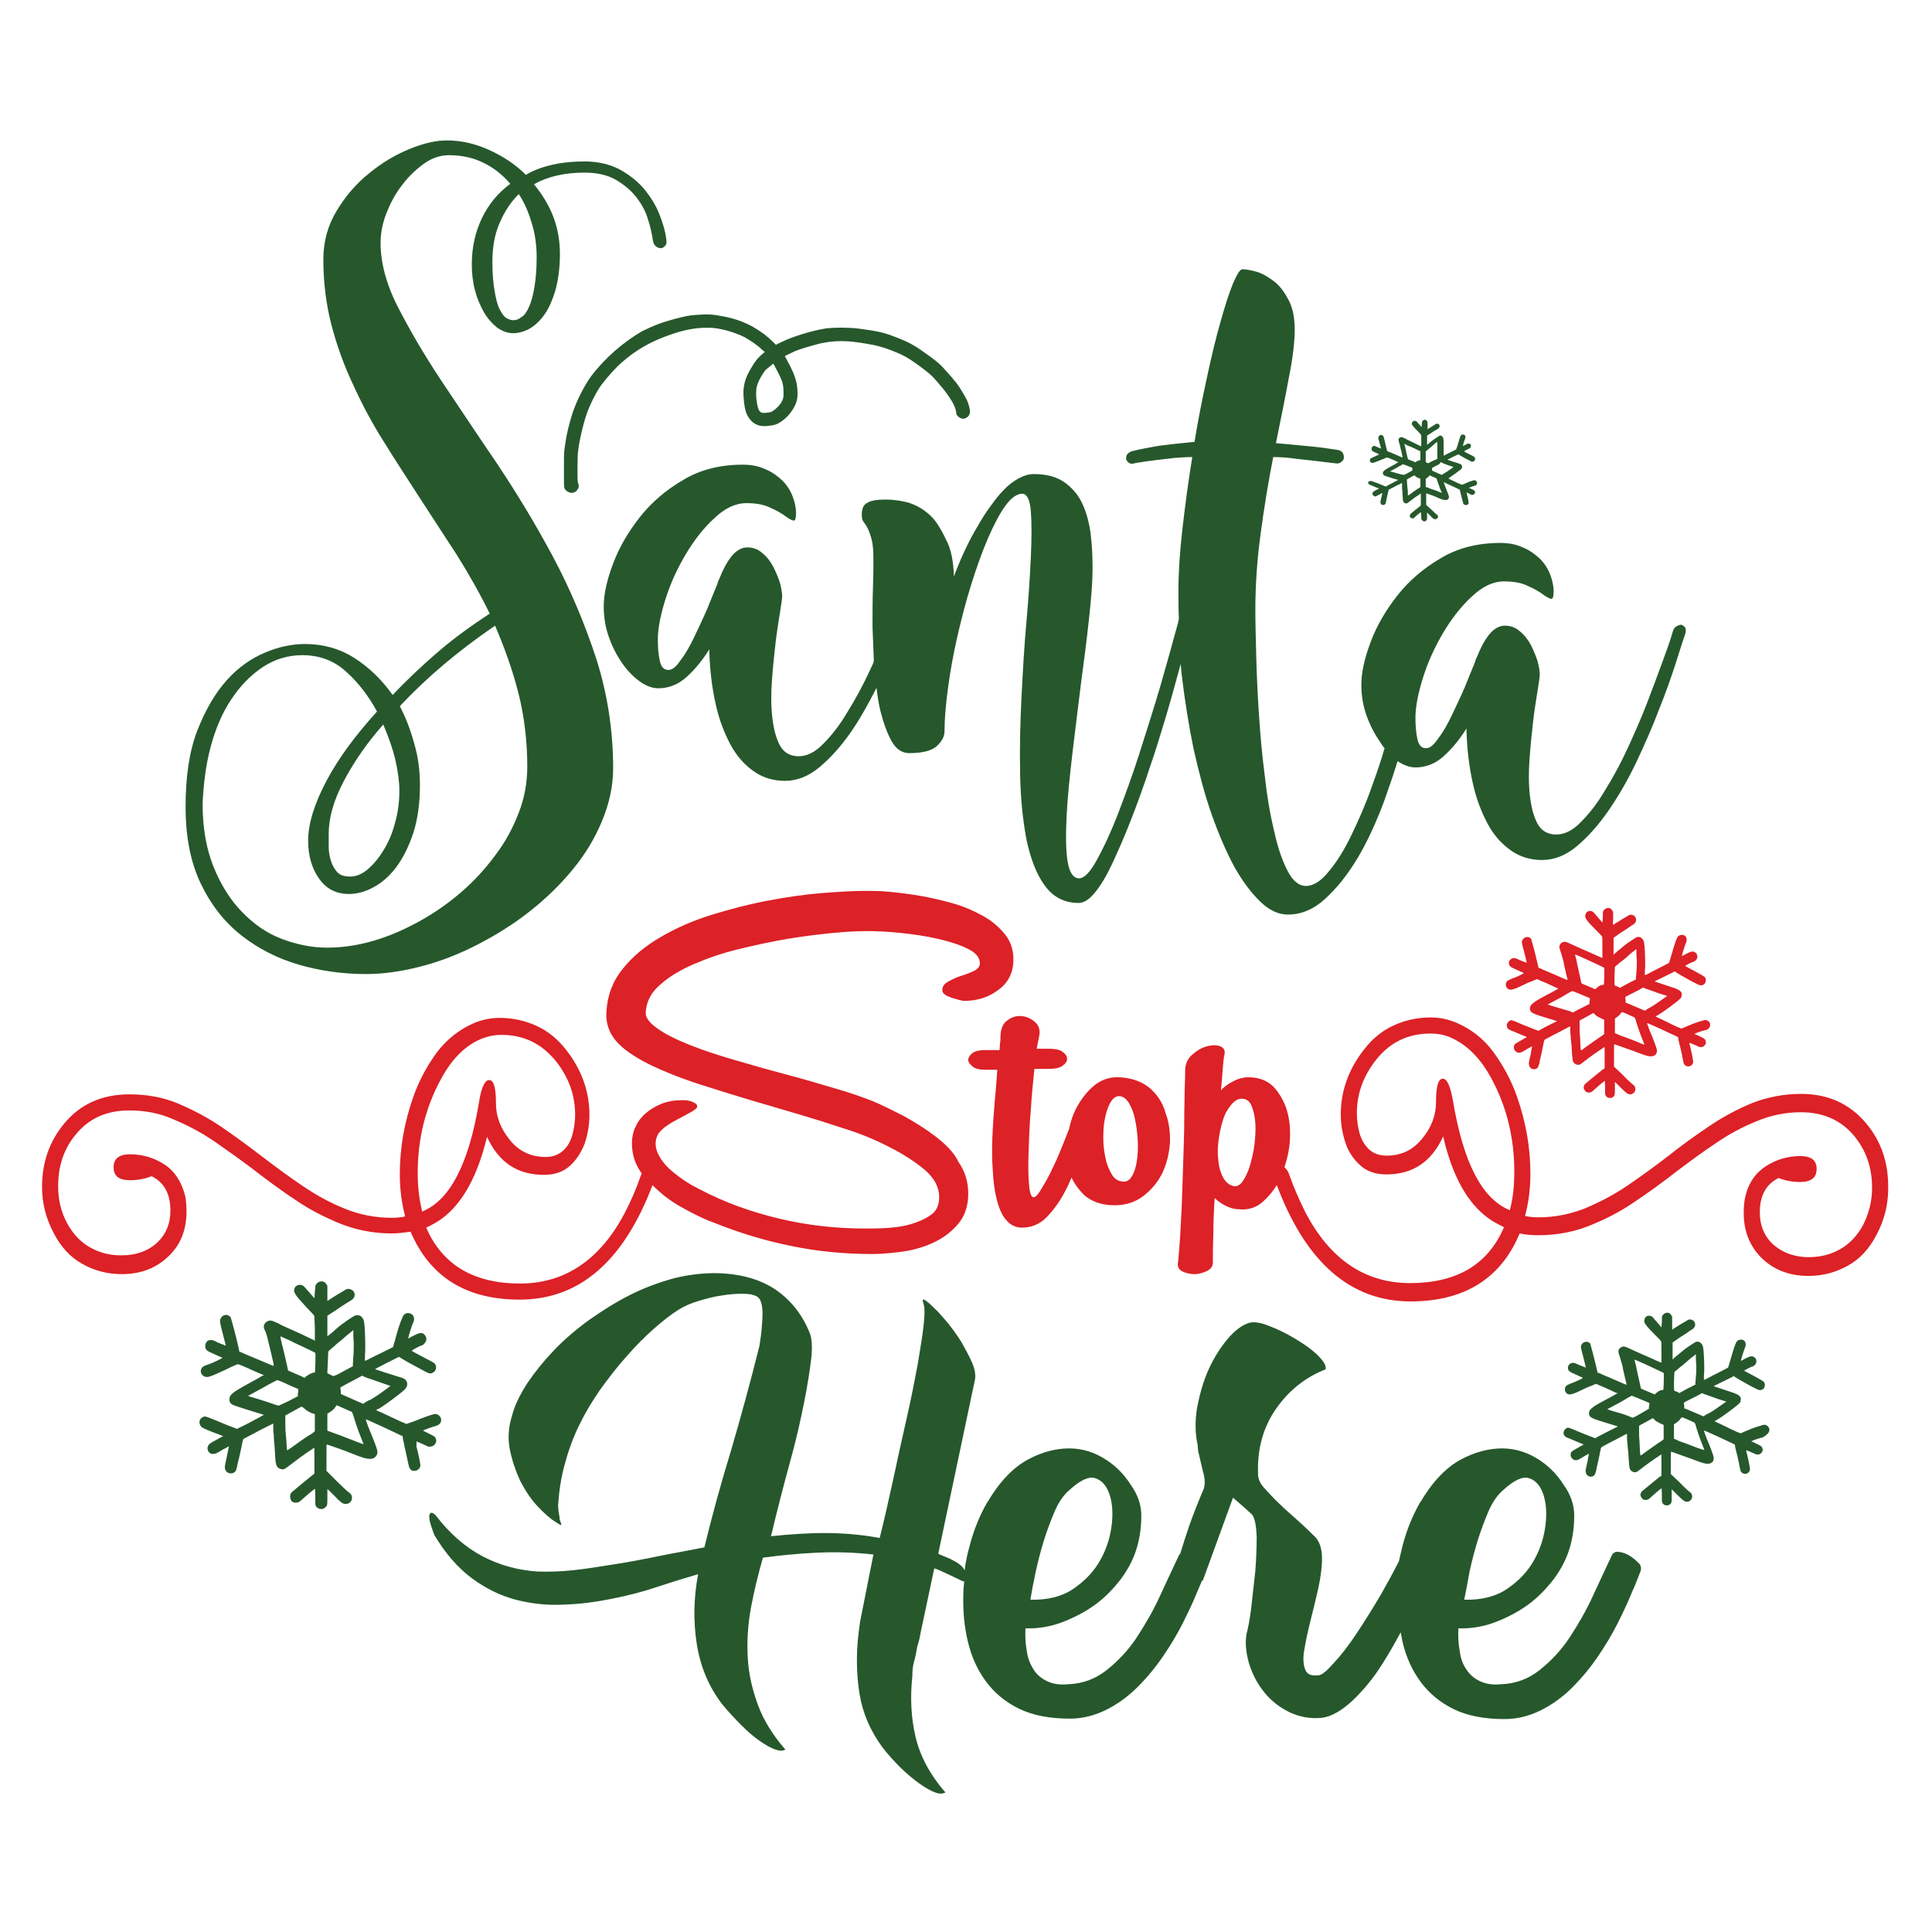 <?xml version="1.0" encoding="utf-8"?>
<!-- Generator: Adobe Illustrator 22.1.0, SVG Export Plug-In . SVG Version: 6.00 Build 0)  -->
<svg version="1.0" id="Layer_1" xmlns="http://www.w3.org/2000/svg" xmlns:xlink="http://www.w3.org/1999/xlink" x="0px" y="0px"
	 viewBox="0 0 432 432" style="enable-background:new 0 0 432 432;" xml:space="preserve">
<style type="text/css">
	.st0{fill:#DC2127;}
	.st1{fill:#26582C;}
</style>
<path class="st0" d="M417.3,251.2c-3.7-4.4-8.5-6.6-14.6-6.6c-3.8,0-7.4,0.7-10.8,2c-3.4,1.4-6.6,3.1-9.7,5.2
	c-3.1,2.1-6.2,4.3-9.2,6.7c-3,2.3-6,4.5-9.1,6.6c-3.1,2.1-6.2,3.7-9.5,5.1c-3.3,1.3-6.8,2-10.4,2c-1,0-2-0.1-3-0.3
	c0.8-3,1.2-6.1,1.2-9.5c0-5.8-1-11.5-3-17.2c-1.3-3.7-3.1-7-5.3-10c-2.2-3-5-5.1-8.2-6.5c-1.9-0.8-3.8-1.2-5.8-1.2
	c-2.9,0-5.7,0.6-8.3,1.8c-2.6,1.2-4.8,3-6.7,5.5c-3.4,4.4-5.1,9.2-5.1,14.4c0,2.3,0.4,4.4,1.1,6.5c0.7,2,1.9,3.7,3.4,5
	c1.5,1.3,3.4,1.9,5.7,1.9c5.9,0,10.1-2.8,12.7-8.5c2,8.8,5.4,14.9,10.1,18.3c1.1,0.8,2.3,1.4,3.5,2c-3.6,8.4-10.6,12.5-21,12.5
	c-10.1,0-17.9-5.3-23.4-15.8c-1.3-2.6-2.5-5.3-3.5-8.1c-0.3-1-0.7-1.6-1.2-2c0.5-1.5,0.9-3.1,1.1-4.7c0.3-2.5,0.2-4.9-0.3-7.1
	c-0.5-2.2-1.5-4.1-2.8-5.7c-1.3-1.6-3.2-2.5-5.5-2.6c-1.4-0.1-2.6,0.2-3.8,0.8c-1.2,0.6-2.2,1.3-2.9,2.1c0.2-1.8,0.3-3.3,0.4-4.7
	c0.1-1.4,0.2-2.5,0.4-3.3c0.2-1-0.2-1.6-1.1-1.9c-0.9-0.3-1.9-0.2-3,0.1c-1.1,0.3-2.2,1-3.2,1.9c-1,0.9-1.5,2.1-1.5,3.5
	c0,0.7,0,2-0.1,3.9c0,1.9-0.1,4.3-0.1,6.9c0,2.7-0.1,5.6-0.2,8.7c-0.1,3.1-0.2,6.2-0.3,9.1c-0.1,3-0.3,5.7-0.4,8.2
	c-0.2,2.5-0.3,4.5-0.5,6.1c-0.2,0.9,0.2,1.6,1,2c0.8,0.4,1.8,0.6,2.7,0.6c1,0,1.9-0.3,2.8-0.7c0.9-0.5,1.3-1.1,1.3-1.9
	c0-1.5,0-3.6,0.1-6.1c0-2.6,0.1-5.3,0.3-8.3c0.2,0.2,0.5,0.4,0.7,0.6c0.2,0.2,0.5,0.3,0.7,0.5c1.4,0.9,2.7,1.4,4.1,1.4
	c2.1,0.2,3.9-0.4,5.4-1.8c1.1-1,2.1-2.2,3-3.6c6.5,17.3,16.5,26,29.9,26c12,0,20.2-5.1,24.4-15.2c1.3,0.3,2.8,0.4,4.2,0.4
	c4.3,0,8.4-0.8,12.3-2.5c3.1-1.3,6-2.8,8.8-4.7c3.2-2.1,6.6-4.6,10.1-7.3c2.8-2.1,5.6-4.2,8.5-6.1c2.9-2,5.9-3.6,9.1-4.9
	c3.1-1.3,6.4-2,9.9-2c5,0,9,1.8,11.9,5.3c2.7,3.3,4,7.1,4,11.6c0,3-0.7,5.7-2,8.3c-1.3,2.4-3,4.2-5.1,5.4c-2.1,1.2-4.4,1.8-7,1.8
	c-3.4,0-6.2-1.1-8.3-3.1c-1.8-1.8-2.7-4.1-2.7-6.9c0-3.8,1.4-6.3,4.2-7.7c1.5,0.6,3.1,0.9,4.8,0.9c2.5,0,3.7-1,3.7-2.9
	c0-2-1.2-2.9-3.7-2.9c-2.8,0-5.4,0.8-7.7,2.3c-2.3,1.5-3.9,3.8-4.6,7c-0.2,0.9-0.3,2.1-0.3,3.5c0,3.9,1.3,7.2,3.8,9.8
	c2.8,2.8,6.3,4.2,10.7,4.2c3.2,0,6.1-0.8,8.8-2.3c2.7-1.5,4.8-3.8,6.4-6.9c1.7-3.2,2.6-6.6,2.6-10.3
	C422.3,259.9,420.6,255.2,417.3,251.2z M280.5,255.9c-0.2,1.7-0.6,3.3-1,4.7s-1,2.6-1.6,3.5c-0.6,0.9-1.4,1.3-2.1,1.1
	c-0.9-0.2-1.7-0.8-2.3-1.9c-0.6-1.1-1-2.5-1.1-4.1c-0.2-1.6-0.1-3.3,0.2-5.1c0.3-1.8,0.7-3.5,1.4-5.1c0.5-0.9,1-1.7,1.7-2.4
	c0.7-0.7,1.4-1,2.3-0.9c0.8,0.1,1.5,0.6,1.9,1.7c0.4,1,0.7,2.3,0.8,3.8C280.8,252.5,280.7,254.2,280.5,255.9z M337.6,270.6
	c-6.2-2.5-10.4-10.6-12.7-24.4c-0.6-3.3-1.3-5-2.3-5c-1,0-1.5,1.7-1.5,5.2c0,2.9-1,5.7-3.1,8.2c-2.1,2.6-4.7,3.8-8,3.8
	c-1.6,0-2.9-0.5-3.9-1.4c-1-1-1.7-2.2-2.1-3.6c-0.4-1.5-0.6-3-0.6-4.5c0-4.3,1.4-8.2,4.2-11.8c3.1-4,7.2-6,12.3-6
	c1.6,0,3.1,0.3,4.5,0.9c3.6,1.6,6.6,4.6,9,9c3.5,6.4,5.2,13.4,5.2,21C338.6,265.3,338.3,268,337.6,270.6z M209.3,254.2
	c-2.2-1.7-4.6-3.2-7.1-4.6c-2.6-1.3-4.9-2.5-7.1-3.4c-2.3-0.9-5.1-1.9-8.6-2.9c-3.4-1-7.1-2.1-10.9-3.1c-3.8-1-7.6-2.1-11.4-3.2
	c-3.8-1.1-7.1-2.2-10.1-3.4c-3-1.2-5.4-2.4-7.2-3.7c-1.8-1.3-2.7-2.5-2.5-3.8c0.2-2.2,1.2-4.2,3.2-5.9c2-1.8,4.5-3.3,7.5-4.6
	c3-1.3,6.4-2.5,10.2-3.4c3.7-0.9,7.4-1.7,11-2.3c3.6-0.6,7-1,10.1-1.3c3.1-0.3,5.6-0.4,7.6-0.4c2,0,4.4,0.1,7.3,0.4
	c2.9,0.3,5.7,0.7,8.3,1.3c2.6,0.6,4.9,1.3,6.7,2.2c1.9,0.9,2.8,2,2.8,3.3c0,0.7-0.4,1.2-1.3,1.7c-0.9,0.4-1.8,0.8-2.9,1.1
	c-1,0.3-2,0.8-2.9,1.3c-0.9,0.5-1.3,1.1-1.3,1.9c0,0.4,0.2,0.7,0.6,1c0.4,0.3,0.9,0.5,1.5,0.7c0.6,0.2,1.1,0.3,1.7,0.5
	c0.5,0.1,0.9,0.2,1,0.2c3,0,5.6-0.8,7.8-2.5c2.2-1.6,3.3-3.9,3.3-6.8c0-2.1-0.6-4-1.9-5.6c-1.3-1.6-2.9-3-4.9-4.1
	c-2-1.1-4.2-2.1-6.7-2.8c-2.5-0.7-5-1.3-7.4-1.7c-2.4-0.4-4.7-0.7-6.9-0.9c-2.2-0.2-3.9-0.2-5.3-0.2c-2.7,0-5.9,0.2-9.8,0.5
	c-3.8,0.3-7.9,0.9-12.1,1.7s-8.4,1.9-12.6,3.2c-4.2,1.3-8,3-11.4,5c-3.4,2-6.2,4.3-8.4,7.1c-2.2,2.7-3.4,5.9-3.6,9.5
	c-0.2,2.5,0.6,4.7,2.1,6.5s4.1,3.6,7.5,5.3c3.5,1.7,8,3.5,13.6,5.2c5.6,1.8,12.4,3.8,20.3,6.1c2.7,0.8,5.9,1.8,9.5,3
	c3.6,1.1,7,2.5,10.1,4.1c3.2,1.6,5.8,3.3,8,5.1c2.2,1.9,3.3,3.9,3.3,6.2c0,1.8-0.6,3.1-1.9,4c-1.3,0.9-2.9,1.6-4.7,2.1
	c-1.8,0.5-3.7,0.7-5.5,0.8c-1.9,0.1-3.4,0.1-4.5,0.1c-6.4,0-12.8-0.7-19.1-2.2c-6.3-1.5-12.2-3.6-17.7-6.5c-0.8-0.4-1.8-0.9-2.9-1.6
	c-1.1-0.7-2.2-1.5-3.3-2.4c-1.1-0.9-2-1.9-2.7-3c-0.7-1.1-1.1-2.2-1.1-3.3c0-0.8,0.2-1.4,0.5-2c0.3-0.6,0.9-1.1,1.6-1.7
	c0.7-0.5,1.6-1.1,2.6-1.6c1-0.5,2.2-1.2,3.5-1.9c0.8-0.5,1.1-0.8,1.1-1.1s-0.2-0.6-0.6-0.8c-0.4-0.2-0.8-0.4-1.4-0.5
	c-0.5-0.1-1-0.1-1.4-0.1c-1.8,0-3.4,0.3-4.8,0.9c-1.4,0.6-2.5,1.3-3.5,2.2c-1,0.9-1.7,1.9-2.2,3.1c-0.5,1.1-0.7,2.3-0.7,3.4
	c0,2.3,0.6,4.4,1.8,6.2c0.1,0.2,0.3,0.4,0.4,0.6c-0.1,0.2-0.2,0.4-0.3,0.7c-1,2.9-2.2,5.6-3.5,8.1c-5.5,10.5-13.4,15.8-23.4,15.8
	c-10.4,0-17.4-4.2-21-12.5c1.3-0.6,2.5-1.3,3.5-2c4.7-3.5,8-9.6,10.1-18.3c2.6,5.7,6.8,8.5,12.7,8.5c2.3,0,4.2-0.6,5.7-1.9
	c1.5-1.3,2.6-3,3.4-5c0.7-2.1,1.1-4.2,1.1-6.5c0-5.2-1.7-10-5.1-14.4c-1.9-2.5-4.1-4.3-6.7-5.5c-2.6-1.2-5.4-1.8-8.3-1.8
	c-2,0-3.9,0.4-5.8,1.2c-3.2,1.4-6,3.6-8.2,6.5c-2.2,3-4,6.3-5.3,10c-2,5.7-3,11.4-3,17.2c0,3.4,0.4,6.5,1.2,9.5
	c-0.9,0.2-1.9,0.3-3,0.3c-3.7,0-7.2-0.7-10.4-2c-3.3-1.3-6.4-3-9.5-5.1c-3.1-2.1-6.1-4.3-9.1-6.6c-3-2.3-6-4.5-9.2-6.7
	c-3.1-2.1-6.4-3.8-9.7-5.2c-3.4-1.4-7-2-10.8-2c-6.1,0-11,2.2-14.6,6.6c-3.3,4-4.9,8.7-4.9,14.1c0,3.7,0.9,7.1,2.6,10.3
	c1.6,3.1,3.7,5.4,6.4,6.9c2.6,1.5,5.6,2.3,8.8,2.3c4.4,0,7.9-1.4,10.7-4.2c2.6-2.6,3.8-5.9,3.8-9.8c0-1.4-0.1-2.5-0.3-3.5
	c-0.8-3.1-2.3-5.5-4.6-7c-2.3-1.5-4.9-2.3-7.7-2.3c-2.5,0-3.7,1-3.7,2.9c0,2,1.2,2.9,3.7,2.9c1.7,0,3.3-0.3,4.8-0.9
	c2.8,1.4,4.2,3.9,4.2,7.7c0,2.8-0.9,5.1-2.7,6.9c-2.1,2.1-4.9,3.1-8.3,3.1c-2.6,0-4.9-0.6-7-1.8c-2.1-1.2-3.8-3-5.1-5.4
	c-1.4-2.6-2-5.3-2-8.3c0-4.5,1.3-8.4,4-11.6c3-3.6,6.9-5.3,11.9-5.3c3.5,0,6.8,0.6,9.9,2c3.1,1.3,6.2,2.9,9.1,4.9
	c2.9,2,5.7,4,8.5,6.1c3.6,2.8,6.9,5.2,10.1,7.3c2.8,1.9,5.8,3.4,8.8,4.7c4,1.7,8.1,2.5,12.3,2.5c1.4,0,2.9-0.2,4.2-0.4
	c4.3,10.1,12.4,15.2,24.4,15.2c13.3,0,23.2-8.5,29.7-25.6c0.5,0.5,1,1,1.6,1.5c1.8,1.6,3.8,2.9,6.1,4.1c2.2,1.2,4.3,2.2,6.3,2.9
	c5.5,2.2,11.1,3.9,17,5.1c5.8,1.2,11.8,1.8,18,1.8c2.7,0,5.4-0.3,8-0.7c2.6-0.5,4.9-1.3,6.9-2.4c2-1.1,3.6-2.5,4.9-4.2
	c1.2-1.7,1.8-3.8,1.8-6.2c0-2.6-0.7-5-2.2-7.1C213.4,257.8,211.5,255.9,209.3,254.2z M93.4,262.3c0-7.6,1.7-14.6,5.2-21
	c2.4-4.5,5.4-7.5,9-9c1.5-0.6,3-0.9,4.5-0.9c5.1,0,9.1,2,12.3,6c2.8,3.6,4.2,7.5,4.2,11.8c0,1.5-0.2,3-0.6,4.5
	c-0.4,1.5-1.1,2.7-2.1,3.6c-1,0.9-2.3,1.4-3.9,1.4c-3.3,0-6-1.3-8-3.8c-2.1-2.6-3.1-5.3-3.1-8.2c0-3.5-0.5-5.2-1.5-5.2
	c-1,0-1.8,1.7-2.3,5c-2.3,13.8-6.5,21.9-12.7,24.4C93.7,268,93.4,265.3,93.4,262.3z M257.1,243.3c-1.7-1.4-3.8-2.2-6.5-2.4
	c-2.3-0.2-4.3,0.5-5.9,1.8s-3,3.1-4.1,5.2c-0.7,1.4-1.2,2.8-1.5,4.4c-0.2,0.6-0.7,1.7-1.3,3.3c-0.7,1.7-1.4,3.5-2.3,5.3
	c-0.8,1.8-1.7,3.4-2.5,4.7c-0.8,1.4-1.4,2.1-1.9,2.1c-0.5,0-0.9-1-1-2.9c-0.2-1.9-0.2-4.4-0.1-7.3c0.1-2.9,0.2-6.1,0.5-9.4
	c0.2-3.3,0.5-6.3,0.8-9.1h3.4c1.2,0,2.2-0.2,2.9-0.7c0.7-0.5,1-1,1-1.5c0-0.6-0.3-1.1-1-1.6c-0.6-0.5-1.7-0.7-3.1-0.7h-2.7l0.6-3
	c0.2-1.2-0.1-2.2-1-3c-0.9-0.8-1.9-1.2-3-1.3c-1.1-0.1-2.2,0.2-3.2,1c-1,0.7-1.5,2-1.5,3.8c0,0.4,0,0.8-0.1,1.3c0,0.5-0.1,1-0.1,1.5
	h-3.1c-1.4,0-2.4,0.2-3,0.7c-0.6,0.5-0.9,1-0.9,1.5c0,0.5,0.4,1,1,1.5c0.6,0.5,1.6,0.7,2.8,0.7h2.7c-0.2,2.2-0.3,4.6-0.6,7.3
	c-0.2,2.6-0.4,5.2-0.5,7.8c-0.1,2.6-0.1,5.1,0.1,7.5c0.1,2.4,0.4,4.6,0.9,6.5c0.5,1.9,1.1,3.4,2.1,4.5c0.9,1.1,2.1,1.7,3.5,1.7
	c2.2,0,4.1-0.8,5.7-2.5c1.6-1.7,3-3.7,4.1-5.9c0.5-0.9,0.9-1.9,1.3-2.8c0.7,1.5,1.7,2.8,2.9,4c1.7,1.4,3.9,2.2,6.7,2.2
	c2.5,0,4.7-0.7,6.5-2.1c1.8-1.4,3.2-3.1,4.2-5.1c1-2.1,1.5-4.3,1.7-6.7c0.1-2.4-0.2-4.7-1-6.8C260,246.6,258.8,244.8,257.1,243.3z
	 M254.2,259.6c-0.2,1.4-0.6,2.6-1.1,3.4c-0.5,0.9-1.2,1.3-2.1,1.2c-1-0.1-1.8-0.6-2.4-1.6c-0.6-1-1.1-2.2-1.4-3.6
	c-0.3-1.4-0.5-2.9-0.5-4.6c0-1.6,0.1-3.1,0.4-4.5c0.3-1.4,0.7-2.5,1.2-3.4c0.5-0.9,1.2-1.4,1.9-1.4c0.8,0,1.6,0.5,2.2,1.5
	c0.6,1,1.1,2.2,1.4,3.7c0.3,1.4,0.5,3,0.6,4.7C254.5,256.7,254.4,258.2,254.2,259.6z M347.6,228.6c-1,0.5-2.2,1.1-3.1,1.6l-0.5,0.3
	l-1.8-0.7c-1-0.4-2.3-0.9-2.9-1.2c-1.3-0.5-1.4-0.6-1.8-0.3c-0.8,0.5-0.8,1.6,0.1,2c0.3,0.1,2.4,1,3.1,1.3c0.4,0.1,0.7,0.3,0.7,0.3
	c0,0-0.9,0.5-2.1,1.2c-0.6,0.3-0.8,0.6-0.8,1c0,0.4,0.1,0.7,0.4,1c0.3,0.2,0.4,0.3,0.8,0.3c0.3,0,0.6-0.1,1.7-0.8
	c0.9-0.5,1.2-0.7,1.2-0.6c0,0-0.2,0.7-0.3,1.6c-0.5,2.1-0.5,2.2-0.4,2.5c0.1,1.1,1.7,1.4,2.1,0.3c0-0.1,0.1-0.4,0.2-0.6
	c0-0.2,0.2-1.1,0.4-1.9c0.2-0.8,0.4-1.9,0.5-2.4c0.1-0.5,0.2-1,0.3-1c0.1-0.1,0.7-0.4,2.2-1.2c0.6-0.3,1.6-0.8,2.3-1.2
	s1.2-0.6,1.2-0.6c0,0,0,0.3,0,0.6c0,0.3,0,1,0.1,1.4c0,0.5,0.1,1.5,0.2,2.3c0.2,3.4,0.2,3.6,0.7,4c0.3,0.3,0.9,0.4,1.2,0.2
	c0.1,0,0.7-0.5,1.5-1.1c0.8-0.6,1.9-1.4,2.5-1.8c1.5-1,1.5-1,1.5-1c0,0,0,1.1,0,2.4l0,2.4l-0.5,0.3c-0.7,0.6-3.7,3-3.9,3.2
	c-0.3,0.4-0.4,0.9-0.1,1.3c0.2,0.4,0.5,0.6,0.9,0.6c0.4,0,0.7-0.1,1-0.4c0.3-0.3,2.5-2.2,2.6-2.2c0.1,0,0.1,1.3,0.1,2.3
	c0,0.6,0,0.7,0.1,0.9c0.3,0.7,1.3,0.8,1.8,0.3c0.3-0.3,0.3-0.4,0.3-1.9l0-1.4l0.2,0.2c0.1,0.1,0.6,0.6,1.1,1.1
	c1.2,1.2,1.6,1.5,2.1,1.5c0.8,0,1.4-0.8,1.1-1.6c-0.1-0.3-0.2-0.4-0.5-0.6c-0.1-0.1-1.2-1-2.2-2.1l-2-1.9l0-2.5c0-2.4,0-2.5,0.1-2.5
	c0.6,0.2,3.4,1.2,4.5,1.6c2.1,0.8,2.9,1.1,3.6,1.1c0.5,0,0.7-0.1,1-0.3c0.3-0.2,0.4-0.6,0.4-1c0-0.3-0.3-1.2-1.1-3.2
	c-0.5-1.1-1.1-2.8-1.1-2.9c0,0,0,0,0.1,0c0.1,0,2.1,0.9,3.2,1.4c0.9,0.4,2.7,1.3,3.2,1.5c0.2,0.1,0.4,0.2,0.4,0.2
	c0,0,0.1,0.3,0.1,0.6c0.1,0.3,0.2,1,0.4,1.6c0.1,0.6,0.4,1.6,0.5,2.3c0.1,0.7,0.3,1.3,0.3,1.4s0.2,0.3,0.3,0.4
	c0.7,0.6,1.8,0.1,1.8-0.8c0-0.3-0.4-2.4-0.7-3.5c-0.1-0.4-0.2-0.7-0.1-0.7c0.1,0,1.8,0.7,1.9,0.8c0.4,0.2,1,0.2,1.3-0.1
	c0.5-0.4,0.6-1,0.2-1.5c-0.1-0.2-0.6-0.4-1.8-1c-0.3-0.1-0.5-0.2-0.5-0.2c0-0.1,1.6-0.7,2.6-0.9c0.7-0.2,1.1-0.9,0.8-1.6
	c-0.2-0.4-0.7-0.7-1.2-0.6c-0.4,0.1-1.7,0.5-2.5,0.8c-0.4,0.2-1.2,0.5-1.7,0.7l-0.9,0.4l-1-0.4c-0.5-0.2-1.7-0.8-2.5-1.2
	c-0.8-0.4-1.7-0.8-1.9-0.9c-0.2-0.1-0.4-0.2-0.4-0.2c0,0,0.2-0.2,0.5-0.3c1.2-0.7,4.3-3,4.9-3.6c0.3-0.3,0.4-0.4,0.4-0.7
	c0.1-0.4,0.1-0.7-0.2-1c-0.3-0.3-0.5-0.4-1.2-0.7c-0.6-0.2-4.2-1.4-4.5-1.5c-0.2-0.1-0.2,0,2.4-1.3l2-1l0.4,0.3
	c0.8,0.5,3.6,2.1,4.7,2.6c0.6,0.3,1,0.3,1.4,0c0.5-0.3,0.6-1.3,0.1-1.7c-0.1-0.1-0.8-0.5-1.7-1c-2.2-1.2-2.6-1.4-2.6-1.4
	c0-0.1,1.6-0.9,1.7-0.9c0.2,0,0.5-0.2,0.7-0.4c0.3-0.3,0.4-0.7,0.3-1.1c-0.1-0.4-0.4-0.7-0.8-0.8c-0.4-0.1-0.7,0-1.7,0.5
	c-0.5,0.3-0.9,0.5-0.9,0.5c-0.1-0.1,0.6-2.3,0.9-3c0.2-0.5,0.2-0.9,0-1.3c-0.4-0.6-1.3-0.6-1.8-0.1c-0.3,0.3-0.8,1.8-1.3,3.6
	c-0.2,0.6-0.4,1.4-0.5,1.7l-0.2,0.6l-1.9,1c-1,0.5-2.2,1.1-2.7,1.4c-0.6,0.3-0.8,0.4-0.8,0.3c0,0,0-0.4,0-0.8c0.1-0.9,0.1-2.5,0-4.5
	c-0.1-1.9-0.2-2.4-0.6-2.8c-0.3-0.3-0.5-0.4-0.8-0.4c-0.4,0-0.4,0-1.6,0.8c-1.1,0.7-1.7,1.2-2.5,1.9c-0.4,0.3-0.9,0.7-1.1,0.9
	l-0.4,0.4v-0.7c0-0.4,0-1.2,0-1.9l0-1.2l1.4-1c0.8-0.5,1.9-1.2,2.4-1.6c0.9-0.5,1-0.7,1.1-0.9c0.3-0.5,0.1-1.2-0.4-1.5
	c-0.3-0.2-0.7-0.2-1-0.1c-0.2,0.1-2.7,1.6-3.3,2c-0.1,0.1-0.2,0.2-0.3,0.2s0-0.7,0-1.4l0-1.5l-0.2-0.3c-0.2-0.5-0.8-0.7-1.3-0.5
	c-0.3,0.1-0.5,0.3-0.7,0.6c-0.1,0.1-0.1,0.4-0.1,1.4l-0.1,1.2l-0.5-0.6c-0.5-0.6-0.8-0.9-1.3-1.5c-0.3-0.4-0.6-0.5-1-0.5
	c-0.5,0-0.9,0.3-1,0.9c-0.2,0.6,0.2,1.2,2.4,3.4c0.7,0.7,1.3,1.3,1.3,1.4c0.1,0.1,0.1,0.2,0.1,2.5l0,2.3l-0.3-0.1
	c-0.2-0.1-0.6-0.3-0.9-0.4c-0.4-0.2-1.5-0.7-2.7-1.2c-1.1-0.5-2.5-1.1-3.1-1.4c-1.2-0.6-1.5-0.6-1.9-0.4c-0.5,0.2-0.8,0.7-0.7,1.2
	c0,0.1,0.1,0.4,0.2,0.7c0.2,0.6,0.4,1.3,0.6,2c0.1,0.3,0.2,0.8,0.2,1c0.1,0.4,0.7,3.1,0.8,3.4c0,0.2,0,0.2-0.1,0.1
	c-0.1,0-1-0.4-4-1.7c-0.7-0.3-1.5-0.6-1.8-0.8l-0.6-0.2l-0.1-0.5c-0.5-2.3-1.4-5.6-1.5-5.9c-0.2-0.4-0.8-0.6-1.3-0.4
	c-0.4,0.1-0.8,0.6-0.8,1.1c0,0.1,0.1,0.6,0.2,1c0.4,1.4,0.9,3.6,0.9,3.6c0,0-1.6-0.6-2.2-0.9c-0.6-0.3-1.2-0.2-1.6,0.3
	c-0.3,0.4-0.3,1,0.1,1.4c0.2,0.2,0.9,0.5,2.2,1.1c0.4,0.2,0.8,0.3,0.8,0.4c0.1,0.1-1.9,1-2.8,1.3c-0.3,0.1-0.6,0.3-0.8,0.4
	c-0.8,0.7-0.3,2,0.7,2c0.4,0,1.3-0.3,2.7-1c0.4-0.2,1.2-0.6,1.8-0.8c0.6-0.2,1.1-0.5,1.2-0.5c0.2-0.1,0.2-0.1,1,0.3
	c0.5,0.2,1.5,0.6,2.3,1c0.8,0.4,1.5,0.7,1.6,0.7c0.1,0.1,0.1,0.1,0,0.1c-0.1,0-0.5,0.3-0.9,0.5c-2.8,1.5-3.4,1.8-4.3,2.4
	c-0.8,0.6-1.1,0.9-1.1,1.5c0,0.6,0.3,0.9,1,1.2c0.9,0.4,4.7,1.5,5.3,1.7C349.1,227.9,349.1,227.9,347.6,228.6z M367.4,220.8l0.2,0.1
	c0.1,0.1,0.5,0.2,0.8,0.3c0.3,0.1,1.4,0.5,2.5,0.9l1.9,0.6l-1,0.7c-1.3,0.9-1.8,1.3-2.7,1.8c-0.4,0.2-0.9,0.5-1,0.6l-0.3,0.2
	l-1.4-0.6c-0.7-0.3-1.7-0.7-2.1-0.9l-0.8-0.3l0-0.5c0-0.3-0.1-0.5-0.1-0.6c0-0.2-0.2-0.1,3-1.7L367.4,220.8z M361,218.3l0.1-2.1
	l0.3-0.3c0.2-0.1,0.8-0.7,1.5-1.2s1.3-1.1,1.5-1.3c0.2-0.2,0.6-0.5,0.9-0.7l0.6-0.5l0,0.5c0,0.3,0,1.2,0.1,2c0,0.9,0,1.9-0.1,2.5
	c0,0.6-0.1,1.2-0.1,1.4l0,0.4l-1.6,0.8c-0.9,0.5-1.7,0.9-1.8,1l-0.2,0.1l-0.3-0.2c-0.2-0.1-0.4-0.2-0.5-0.2c-0.1,0-0.2-0.1-0.3-0.1
	C361,220.4,361,219.5,361,218.3z M361.3,227.6c0.5-0.3,0.8-0.6,1.1-1c0.1-0.2,0.3-0.3,0.3-0.3s0.2,0.1,0.3,0.1
	c0.2,0.1,0.8,0.3,1.4,0.6c0.6,0.3,1.1,0.5,1.1,0.5c0,0,0.1,0.2,0.2,0.4c0.2,0.8,1,3.2,1.5,4.4c0.3,0.7,0.5,1.3,0.5,1.3
	c0,0-0.7-0.2-1.5-0.6c-0.8-0.3-2-0.8-2.6-1c-0.6-0.2-1.5-0.5-1.8-0.7l-0.7-0.3v-1c0-0.6,0-1.3,0-1.6l0-0.6L361.3,227.6z
	 M358.7,231.2l-0.1,0.1c-0.1,0.1-0.5,0.4-1,0.7c-0.9,0.6-2.4,1.7-3.4,2.4c-0.3,0.3-0.7,0.5-0.7,0.4c0,0-0.1-0.4-0.1-0.9
	c0-0.5-0.1-1.4-0.1-2.2c-0.1-0.7-0.1-1.8-0.1-2.4l0-1.1l0.9-0.5c1-0.5,2.1-1.2,2.2-1.2c0,0,0.2,0.2,0.4,0.4c0.3,0.3,0.5,0.4,0.9,0.6
	c0.3,0.2,0.7,0.3,0.8,0.4l0.3,0.1l0,0.4c0,0.2,0,0.9,0,1.6V231.2z M352.9,213.7c0.4,0.2,1.2,0.5,1.8,0.8c1.5,0.7,3.9,1.8,4,1.9
	c0.1,0.1,0,3.7-0.1,3.8c0,0-0.1,0-0.2,0c-0.2,0-0.8,0.2-1,0.4c-0.1,0.1-0.3,0.2-0.5,0.4l-0.2,0.2l-0.7-0.3c-2.4-1-2.4-1-2.4-1.1
	c-0.1-0.6-1.1-4.8-1.1-5.1c0-0.1-0.1-0.4-0.2-0.7l-0.1-0.6L352.9,213.7z M347.6,225.1c-0.8-0.2-1.5-0.5-1.5-0.5c0,0,1.1-0.6,2.8-1.5
	c0.4-0.2,1.2-0.7,1.7-1c0.5-0.3,0.9-0.5,1-0.5c0.1,0,1,0.4,2,0.8l1.9,0.8l0,0.2c0,0.1,0,0.4-0.1,0.6l0,0.5l-1.8,0.9
	c-1,0.5-1.8,0.9-1.8,1c-0.1,0-0.4-0.1-0.8-0.3C350,225.8,349.3,225.6,347.6,225.1z"/>
<path class="st1" d="M53.9,209.1c3.8,3,8.1,5.2,12.9,6.6c4.8,1.4,9.9,2.1,15,2.1c4,0,8.1-0.6,12.3-1.7c4.3-1.1,8.4-2.7,12.5-4.8
	c4.1-2.1,8-4.5,11.7-7.4c3.7-2.9,6.9-6,9.7-9.4c2.8-3.4,5-7,6.6-10.9c1.6-3.8,2.5-7.8,2.5-11.8c0-8.5-1.3-16.8-3.8-24.6
	c-2.6-7.9-5.8-15.5-9.7-22.8c-3.9-7.3-8.1-14.2-12.5-20.8c-4.5-6.6-8.6-12.8-12.5-18.6c-3.9-5.9-7.1-11.4-9.7-16.5
	c-2.6-5.1-3.8-9.9-3.8-14.2c0-2.1,0.4-4.3,1.3-6.6c0.9-2.3,2-4.4,3.5-6.3c1.4-1.9,3.1-3.5,4.9-4.8c1.8-1.3,3.7-1.9,5.6-1.9
	c2.9,0,5.5,0.6,7.7,1.7c2.3,1.1,4.3,2.7,6,4.7c-2.7,2-4.8,4.5-6.3,7.6c-1.5,3.1-2.3,6.5-2.3,10.4c0,2,0.2,3.9,0.7,5.8
	c0.5,1.9,1.2,3.5,2,4.9c0.8,1.4,1.8,2.5,2.9,3.4c1.1,0.8,2.3,1.3,3.6,1.3c1.2,0,2.4-0.3,3.7-1c1.2-0.7,2.3-1.7,3.3-3.1
	c1-1.4,1.8-3.2,2.5-5.5c0.6-2.2,1-4.9,1-8.1c0-3-0.5-5.8-1.5-8.4c-1-2.6-2.5-5-4.3-7.2c3.2-1.8,7-2.6,11.3-2.6c2.7,0,5.1,0.5,7,1.6
	c1.9,1.1,3.4,2.4,4.6,3.9c1.2,1.6,2.1,3.2,2.6,5c0.6,1.8,0.9,3.4,1.1,4.7c0.1,0.6,0.3,1,0.7,1.3c0.4,0.3,0.7,0.4,1.1,0.4
	c0.3,0,0.6-0.2,0.9-0.5c0.3-0.3,0.4-0.8,0.3-1.4c-0.2-1.8-0.8-3.8-1.6-5.8s-2-3.9-3.5-5.7c-1.5-1.7-3.3-3.1-5.5-4.3
	c-2.2-1.1-4.7-1.7-7.7-1.7c-2.4,0-4.8,0.2-7,0.7c-2.3,0.5-4.3,1.2-6.1,2.3c-2.4-2.4-5.2-4.2-8.3-5.6c-3.1-1.4-6.2-2.1-9.4-2.1
	c-2.4,0-5.1,0.6-8.3,1.9c-3.2,1.3-6.2,3.1-9,5.4c-2.9,2.3-5.3,5.1-7.3,8.4c-2,3.3-3,6.9-3,10.9c0,5.1,0.6,10,1.8,14.6
	c1.2,4.6,2.8,9.1,4.9,13.5c2,4.4,4.3,8.7,6.9,12.8c2.6,4.2,5.3,8.3,8,12.5c2.7,4.2,5.5,8.4,8.2,12.6c2.7,4.3,5.2,8.7,7.4,13.2
	c-4.1,2.7-8,5.5-11.6,8.6c-3.6,3.1-7,6.3-10.1,9.6c-2.4-3.4-5.3-6.2-8.6-8.3s-7-3.1-11-3.1c-2.8,0-5.8,0.6-8.9,1.9
	c-3.1,1.3-6,3.3-8.6,6.2c-2.6,2.9-4.8,6.7-6.6,11.3c-1.8,4.7-2.6,10.3-2.6,17c0,6.7,1.1,12.4,3.4,17.2
	C47.1,202.2,50.1,206.1,53.9,209.1z M119,50.2c0.7,2.4,1,4.9,1,7.3c0,2.7-0.2,4.9-0.5,6.7c-0.3,1.8-0.7,3.3-1.2,4.4
	c-0.5,1.1-1,1.9-1.7,2.3c-0.6,0.5-1.2,0.7-1.8,0.7c-0.5,0-1.1-0.2-1.6-0.5c-0.5-0.3-1-1-1.5-2c-0.5-1-0.8-2.3-1.1-4
	c-0.3-1.7-0.5-3.8-0.5-6.5c0-3.3,0.5-6.2,1.6-8.7c1.1-2.6,2.5-4.7,4.3-6.5C117.4,45.5,118.3,47.8,119,50.2z M88.4,169.9
	c0.6,2.6,0.9,4.9,0.9,6.9c0,2.5-0.3,4.9-1,7.3c-0.6,2.3-1.5,4.4-2.6,6.1c-1.1,1.8-2.3,3.2-3.5,4.2c-1.3,1.1-2.6,1.6-3.9,1.6
	c-1.3,0-2.3-0.3-2.9-1c-0.6-0.7-1.1-1.5-1.4-2.5c-0.3-1-0.5-2-0.5-3.1s0-2.1,0-3c0-3.5,1.1-7.4,3.3-11.6c2.2-4.2,5.1-8.5,8.9-12.8
	C86.8,164.6,87.8,167.3,88.4,169.9z M47.1,167c1.1-4.1,2.6-7.6,4.6-10.6c2-3,4.3-5.4,7-7.2c2.7-1.8,5.7-2.7,8.9-2.7
	c3.8,0,7.1,1.2,9.8,3.7c2.7,2.4,5,5.4,6.9,8.9c-4.8,5.3-8.6,10.4-11.3,15.5c-2.7,5.1-4.1,9.6-4.1,13.4c0,3.3,0.8,6.1,2.4,8.4
	c1.6,2.3,3.8,3.5,6.7,3.5c1.8,0,3.7-0.5,5.5-1.5c1.9-1,3.6-2.5,5.1-4.5c1.5-2,2.8-4.6,3.8-7.6c1-3.1,1.5-6.6,1.5-10.8
	c0-3.2-0.4-6.3-1.3-9.3c-0.8-3-1.9-5.8-3.2-8.3c6-6.4,13.1-12.4,21.3-18c2.1,4.9,3.9,9.9,5.2,15c1.3,5.1,2,10.7,2,16.5
	c0,3.5-0.6,7-1.9,10.3c-1.3,3.4-3,6.6-5.3,9.6c-2.2,3-4.8,5.8-7.7,8.3s-6.1,4.7-9.4,6.5c-3.3,1.8-6.7,3.3-10.2,4.3
	c-3.5,1-6.9,1.5-10.2,1.5c-3.5,0-6.9-0.7-10.3-2c-3.4-1.3-6.3-3.4-8.9-6.1c-2.6-2.7-4.7-6.1-6.3-10.1c-1.6-4-2.4-8.7-2.4-14
	C45.5,175.4,46,171.1,47.1,167z M213.3,128.9c1.6-4.3,3.4-8.1,5.4-11.4c0.8-1.4,1.7-2.9,2.7-4.2c1-1.4,1.9-2.6,3-3.7
	c1-1.1,2.1-1.9,3.3-2.6c1.1-0.6,2.3-1,3.4-1c2.9,0,5.2,0.6,7,1.9c1.8,1.3,3.1,2.9,4,4.9c0.9,2,1.5,4.3,1.8,6.8
	c0.3,2.5,0.4,5,0.4,7.6c0,2.9-0.3,6.6-0.8,11.2c-0.5,4.6-1.1,9.4-1.8,14.5c-0.6,5.1-1.3,10.3-1.9,15.5c-0.6,5.2-1.1,9.9-1.3,14
	c-0.2,4.2-0.2,7.5,0.2,10.1c0.4,2.6,1.3,3.9,2.6,3.9c1.1,0,2.4-1.3,3.9-4c1.5-2.7,3.1-6.1,4.7-10.2c1.6-4.2,3.3-8.8,4.9-13.8
	c1.6-5.1,3.2-10,4.6-14.8c1.4-4.8,2.6-9.2,3.7-13.2c0.2-0.7,0.4-1.4,0.5-2c-0.1-2.1-0.1-4.1-0.1-6.2c0-4.1,0.3-8.8,0.9-14
	c0.6-5.2,1.3-10.5,2.2-16c-1.4,0-2.7,0.1-4.1,0.2c-1.3,0.2-2.7,0.3-4.2,0.5c-1.5,0.2-3.1,0.4-4.7,0.7c-0.5,0.2-0.9,0.1-1.3-0.2
	c-0.3-0.3-0.5-0.6-0.5-0.9c0-0.3,0.1-0.7,0.3-1c0.3-0.3,0.7-0.6,1.4-0.7c1.5-0.4,3.4-0.7,5.5-1.1c2.2-0.3,4.9-0.6,8.1-0.9
	c0.8-5,1.8-9.9,2.8-14.5c1-4.7,2-8.8,3-12.3c1-3.6,1.9-6.4,2.8-8.6c0.9-2.1,1.6-3.2,2.1-3.2c0.8,0,1.9,0.2,3.3,0.6
	c1.3,0.4,2.6,1.2,3.9,2.2s2.3,2.5,3.2,4.2c0.9,1.8,1.3,3.9,1.3,6.5c0,2.7-0.4,6.3-1.3,10.7c-0.8,4.4-1.8,9.3-2.9,14.7
	c2.7,0.2,5.3,0.5,7.6,0.7c2.3,0.2,4.3,0.5,6.2,0.8c0.5,0.1,0.9,0.3,1.1,0.6c0.2,0.3,0.3,0.7,0.3,1.1c0,0.4-0.2,0.7-0.6,1
	c-0.3,0.3-0.8,0.4-1.3,0.3c-1.7-0.2-3.3-0.4-5-0.6c-1.6-0.2-3.1-0.3-4.4-0.5c-1.5-0.2-3-0.3-4.5-0.3c-1.1,5.5-2,11.1-2.8,17
	c-0.8,5.8-1.2,11.6-1.2,17.3c0,2.7,0.1,6.2,0.2,10.2c0.1,4.1,0.3,8.4,0.6,13c0.3,4.6,0.7,9.1,1.3,13.7c0.5,4.6,1.2,8.7,2.1,12.4
	c0.8,3.7,1.8,6.6,3,8.9c1.1,2.2,2.5,3.4,4.1,3.4c1.6,0,3.3-1,5-3.1c1.8-2.1,3.5-4.8,5.1-8.1c1.6-3.3,3.2-6.9,4.6-10.9
	c1.1-3,2.1-5.9,2.9-8.7c-0.4-0.4-0.7-0.9-1-1.4c-1.2-1.7-2.2-3.6-3-5.8c-0.8-2.2-1.2-4.5-1.2-7c0-2.7,0.7-5.9,2.1-9.6
	c1.4-3.7,3.4-7.1,6-10.4c2.6-3.3,5.9-6.1,9.7-8.3c3.8-2.3,8.3-3.4,13.3-3.4c1.8,0,3.5,0.3,5,1c1.5,0.6,2.7,1.5,3.8,2.5
	c1,1,1.8,2.2,2.3,3.5c0.5,1.3,0.8,2.6,0.8,3.8s-0.2,1.8-0.6,1.7c-0.4-0.1-1-0.4-1.8-1c-0.8-0.6-2-1.3-3.4-1.9c-1.4-0.7-3.2-1-5.3-1
	c-2.4,0-4.8,1.1-7.2,3.4c-2.4,2.2-4.5,4.9-6.4,8.1c-1.9,3.2-3.4,6.5-4.5,10c-1.1,3.5-1.7,6.5-1.7,9c0,1.6,0.1,3.1,0.4,4.6
	c0.3,1.5,0.9,2.2,2,2.2c0.8,0,1.7-0.7,2.7-2.2c1.1-1.4,2.1-3.2,3.1-5.3c1-2.1,2-4.2,2.9-6.3c0.9-2.2,1.6-4,2.2-5.4
	c0.1-0.5,0.3-0.9,0.5-1.3c0.2-0.4,0.3-0.8,0.5-1.2c0.8-1.8,1.6-3.1,2.6-4.2c1-1,2-1.5,3.1-1.5c1.3,0,2.4,0.4,3.4,1.3
	c1,0.8,1.8,1.9,2.4,3c0.6,1.2,1.1,2.4,1.5,3.6c0.3,1.2,0.5,2.2,0.5,3c0,0.5-0.2,1.8-0.5,3.7c-0.3,1.9-0.7,4.3-1,6.9
	c-0.3,2.7-0.6,5.5-0.8,8.4c-0.2,2.9-0.2,5.7,0.1,8.2c0.3,2.5,0.8,4.5,1.7,6.2c0.9,1.6,2.3,2.4,4.2,2.4c1.8,0,3.7-0.9,5.5-2.8
	c1.9-1.9,3.7-4.2,5.4-7.1c1.8-2.9,3.5-6,5.1-9.5c1.6-3.5,3.1-6.9,4.4-10.3c1.3-3.4,2.4-6.4,3.4-9.1c1-2.7,1.7-4.7,2.1-6.1
	c0.2-0.8,0.4-1.3,0.9-1.6s0.8-0.4,1.1-0.4c0.3,0,0.6,0.3,0.9,0.6c0.2,0.4,0.2,0.9,0,1.5c-0.5,1.4-1.2,3.7-2.2,6.8
	c-1,3.1-2.2,6.5-3.7,10.2c-1.4,3.7-3.1,7.6-5,11.6c-1.9,4-4,7.6-6.2,10.8c-2.2,3.2-4.6,5.9-7.1,8c-2.5,2.1-5.1,3.1-7.8,3.1
	c-2.6,0-4.9-0.7-6.9-2.1c-2-1.4-3.8-3.3-5.2-5.9c-1.4-2.6-2.6-5.6-3.4-9.3c-0.8-3.6-1.3-7.6-1.4-12.1c-1.5,2.4-3.2,4.5-5.1,6.2
	c-1.9,1.7-4,2.5-6.3,2.5c-1.3,0-2.6-0.5-4-1.4c-0.9,3-2,6.1-3.1,9.2c-1.7,4.5-3.6,8.7-5.8,12.4c-2.2,3.7-4.6,6.7-7.2,9.1
	c-2.6,2.4-5.4,3.6-8.4,3.6c-2.1,0-4.1-0.9-6.1-2.8c-2-1.9-3.9-4.4-5.8-7.7c-1.8-3.3-3.5-7.2-5.1-11.7c-1.6-4.5-2.9-9.5-4.1-14.8
	c-1.1-5.3-2-11-2.7-16.9c-0.1-0.7-0.1-1.5-0.2-2.2c0,0,0,0,0,0.1c-1,3.6-2,7.4-3.2,11.4c-1.2,4-2.4,8-3.8,12
	c-1.3,4-2.7,7.8-4.1,11.4c-1.4,3.6-2.8,6.8-4.1,9.6c-1.3,2.8-2.6,5-3.9,6.6c-1.3,1.6-2.5,2.4-3.7,2.4c-3.2,0-5.7-1.3-7.6-3.9
	c-1.9-2.6-3.2-6.1-4.1-10.4c-0.8-4.3-1.3-9.1-1.4-14.6c-0.1-5.5,0-11.1,0.3-16.9c0.3-5.8,0.6-11.4,1.1-16.9c0.5-5.5,0.8-10.4,1-14.6
	c0.2-4.3,0.2-7.7,0-10.3c-0.2-2.6-0.9-3.9-1.9-3.9c-1.2,0-2.5,0.9-3.8,2.7c-1.3,1.8-2.6,4.3-3.9,7.3c-1.3,3-2.5,6.4-3.7,10.2
	c-1.2,3.8-2.2,7.7-3.1,11.6c-0.9,3.9-1.6,7.8-2.1,11.5c-0.5,3.7-0.8,7-0.8,9.8c0,1.2-0.6,2.3-1.8,3.4c-1.2,1-3.2,1.5-6.1,1.5
	c-1.6,0-2.9-0.9-3.9-2.6c-1-1.8-1.8-4-2.5-6.7c-0.4-1.6-0.7-3.4-0.9-5.3c-1.8,3.5-3.6,6.8-5.6,9.7c-2.2,3.2-4.6,5.9-7.1,8
	c-2.5,2.1-5.1,3.1-7.8,3.1c-2.6,0-4.9-0.7-6.9-2.1c-2-1.4-3.8-3.3-5.2-5.9c-1.4-2.6-2.6-5.6-3.4-9.3c-0.8-3.6-1.3-7.6-1.4-12.1
	c-1.5,2.4-3.2,4.5-5.1,6.2c-1.9,1.7-4,2.5-6.3,2.5c-1.3,0-2.7-0.5-4.1-1.5c-1.4-1-2.7-2.3-3.9-4c-1.2-1.7-2.2-3.6-3-5.8
	c-0.8-2.2-1.2-4.5-1.2-7c0-2.7,0.7-5.9,2.1-9.6c1.4-3.7,3.4-7.1,6-10.4c2.6-3.3,5.9-6.1,9.7-8.3c3.8-2.3,8.3-3.4,13.3-3.4
	c1.8,0,3.5,0.3,5,1c1.5,0.6,2.7,1.5,3.8,2.5c1,1,1.8,2.2,2.3,3.5c0.5,1.3,0.8,2.6,0.8,3.8c0,1.2-0.2,1.8-0.6,1.7
	c-0.4-0.1-1-0.4-1.8-1c-0.8-0.6-2-1.3-3.4-1.9c-1.4-0.7-3.2-1-5.3-1c-2.4,0-4.8,1.1-7.2,3.4c-2.4,2.2-4.5,4.9-6.4,8.1
	c-1.9,3.2-3.4,6.5-4.5,10c-1.1,3.5-1.7,6.5-1.7,9c0,1.6,0.1,3.1,0.4,4.6c0.3,1.5,0.9,2.2,2,2.2c0.8,0,1.7-0.7,2.7-2.2
	c1.1-1.4,2.1-3.2,3.1-5.3c1-2.1,2-4.2,2.9-6.3c0.9-2.2,1.6-4,2.2-5.4c0.1-0.5,0.3-0.9,0.5-1.3c0.2-0.4,0.3-0.8,0.5-1.2
	c0.8-1.8,1.6-3.1,2.6-4.2c1-1,2-1.5,3.1-1.5c1.3,0,2.4,0.4,3.4,1.3c1,0.8,1.8,1.9,2.4,3c0.6,1.2,1.1,2.4,1.5,3.6
	c0.3,1.2,0.5,2.2,0.5,3c0,0.5-0.2,1.8-0.5,3.7c-0.3,1.9-0.7,4.3-1,6.9c-0.3,2.7-0.6,5.5-0.8,8.4c-0.2,2.9-0.2,5.7,0.1,8.2
	c0.3,2.5,0.8,4.5,1.7,6.2c0.9,1.6,2.3,2.4,4.2,2.4c1.8,0,3.7-0.9,5.5-2.8c1.9-1.9,3.7-4.2,5.4-7.1c1.8-2.9,3.5-6,5.1-9.5
	c0.3-0.6,0.6-1.2,0.8-1.9c-0.1-2.6-0.2-5.1-0.3-7.6c0-3.2,0-6.1,0.1-8.8c0.1-2.7,0.1-4.7,0.1-6.1c0-2.1-0.1-3.6-0.4-4.7
	c-0.3-1.1-0.6-1.9-0.9-2.5c-0.3-0.6-0.6-1-0.9-1.4c-0.3-0.4-0.4-0.9-0.4-1.6c0-1.4,0.4-2.3,1.3-2.7c0.8-0.5,2.2-0.7,4-0.7
	c2,0,3.7,0.3,5.2,0.7c1.5,0.5,2.8,1.2,3.8,2c1.1,0.8,2,1.8,2.7,2.9c0.7,1.1,1.3,2.2,1.8,3.3C212.7,122.7,213.2,125.7,213.3,128.9z
	 M132.2,84.1c-1.5,2-3.3,5.6-4.2,8.3c-0.7,2.3-1.3,4.5-1.6,6.8c-0.3,1.7-0.3,2.3-0.3,4.6c0,1,0,2.4,0,3.3c0,1.7,0,2.1,0.4,2.5
	c0.3,0.3,0.8,0.6,1.3,0.6c0.5,0,1-0.2,1.3-0.7c0.4-0.5,0.4-0.9,0.1-1.7c-0.1-0.2-0.1-4.9,0-6.3c0.2-2.6,1.4-7.8,2.5-10.3
	c0.6-1.4,1.6-3.4,2.2-4.3c0.9-1.4,2.7-3.5,4.2-5c3.8-3.6,7.7-5.8,13.1-7.5c2.9-0.9,5.3-1.2,7.8-1.1c2.2,0.1,5.3,1,7.5,2.1
	c1.1,0.6,2.9,1.8,3.9,2.8l0.6,0.5l-0.7,0.6c-0.8,0.7-1.4,1.4-2.1,2.6c-1.6,2.5-2.2,4.5-1.9,7.3c0.2,2.5,0.6,3.7,1.6,4.8
	c0.5,0.6,1.4,1.1,2.1,1.2c0.9,0.2,2.6,0,3.5-0.3c2.3-0.9,4.6-3.8,4.8-6.1c0.1-0.8,0-2.3-0.2-3.2c-0.3-1.4-1-3.1-2.2-5.2
	c-0.2-0.4-0.4-0.7-0.4-0.8c0,0,1.5-0.7,2.3-1.1c1.2-0.5,4-1.3,5.6-1.7c3.2-0.7,5.9-0.7,10,0c2.6,0.4,3.6,0.7,5.8,1.5
	c2.6,1,3.7,1.6,5.8,3.1c2.6,1.9,3.2,2.4,4.6,4c1.8,2.1,2.3,2.8,3.3,4.4c0.5,0.9,0.9,1.9,0.9,2.4c0,0.5,0.3,0.9,0.8,1.2
	c0.5,0.3,1,0.3,1.5,0c0.5-0.3,0.7-0.6,0.8-1.3c0-0.2,0-0.4-0.2-1.2c-0.3-1.2-0.6-1.7-1.3-2.9c-1.1-1.9-1.8-2.8-3.8-5
	c-1.3-1.5-2-2.1-3.8-3.4c-3.3-2.4-4.5-3.1-8-4.4c-2.3-0.9-3.9-1.2-7.6-1.7c-2.3-0.3-5.3-0.3-7.3-0.1c-1.4,0.2-3.6,0.7-5.5,1.3
	c-1.9,0.6-3,1-4.7,1.8c-0.7,0.3-1.2,0.6-1.2,0.6s-0.3-0.3-0.6-0.6c-1.3-1.3-2.6-2.3-4.5-3.4c-2-1.1-4.1-1.9-6.9-2.4
	c-2-0.4-3.4-0.5-5.6-0.3c-1.9,0.1-2.6,0.3-5,0.9c-3,0.8-5,1.6-7.4,2.8C139.4,76.5,135.3,80,132.2,84.1z M172.3,81.8l0.6-0.5l0.3,0.5
	c0.5,0.9,1.4,2.7,1.6,3.3c0.3,0.7,0.4,1.6,0.4,2.7c0,0.9,0,1.2-0.3,1.8c-0.4,0.9-1.3,1.8-2.1,2.3c-0.4,0.3-0.7,0.3-1.5,0.4
	c-0.8,0.1-1.1,0-1.4-0.3c-0.4-0.5-0.6-1.3-0.8-3.1c-0.1-1.3,0-2.4,0.4-3.3c0.2-0.6,1.1-2.2,1.7-2.9
	C171.5,82.5,171.9,82.1,172.3,81.8z M364.1,347.7c-0.7-0.4-1.4-0.6-2.2-0.7c-0.7-0.1-1.2,0.2-1.5,0.8c-1.3,2.7-2.7,5.8-4.2,9
	c-1.5,3.3-3.3,6.4-5.2,9.3c-1.9,2.9-4.2,5.3-6.7,7.3c-2.5,2-5.4,3.1-8.7,3.2c-1.9,0.2-3.5-0.1-4.7-0.7c-1.3-0.6-2.3-1.5-3-2.6
	c-0.8-1.1-1.3-2.5-1.5-4.1c-0.3-1.6-0.4-3.3-0.3-5.1c2.9,0.1,5.7-0.4,8.3-1.4c2.6-1,5.1-2.3,7.3-3.9c2.2-1.6,4.1-3.6,5.8-5.8
	c1.6-2.2,2.8-4.5,3.5-6.9c0.7-2.4,1-4.8,1-7.2c0-2.4-0.8-4.7-2.3-6.8c-1.7-2.7-3.8-4.7-6.4-6.2c-2.6-1.5-5.4-2.2-8.5-2
	c-3,0.2-6.1,1.2-9.1,3c-3,1.9-5.7,4.9-8.1,9l-0.1,0.1c-1.7,3-3,6.2-3.9,9.7c-0.3,1.1-0.5,2.2-0.8,3.4c-1.2,2.4-2.6,4.9-4,7.4
	c-1.9,3.2-3.7,6.1-5.5,8.8c-1.8,2.7-3.5,4.9-5.1,6.6c-1.6,1.8-2.7,2.7-3.4,2.7c-1.6,0.2-2.6-0.2-3-1.4c-0.4-1.1-0.5-2.7-0.1-4.6
	c0.3-1.9,0.8-4.1,1.4-6.5c0.6-2.4,1.2-4.8,1.7-7.1c0.5-2.3,0.8-4.5,0.8-6.5c0-2-0.4-3.5-1.4-4.7c-1.8-1.8-3.4-3.3-4.9-4.6
	c-1.5-1.3-2.9-2.6-4-3.7c-1.1-1.1-2.1-2.2-2.9-3.1c-0.8-1-1.1-1.9-1.1-2.9c-0.2-5.6,1.2-10.5,4.1-14.6c2.9-4.1,6.6-7,11-8.7
	c0.2-0.8-0.4-1.8-1.7-3.1c-1.3-1.3-3-2.5-5-3.7c-2-1.2-4-2.2-5.9-2.9c-1.9-0.8-3.5-1-4.5-0.7c-1.6,0.5-3.2,1.7-4.8,3.6
	c-1.6,1.9-3,4.1-4.2,6.7c-1.2,2.6-2,5.5-2.6,8.5c-0.5,3-0.5,5.9,0.1,8.5l0.1,1.3c0.4,1.8,0.8,3.4,1.1,4.7c0.4,1.3,0.5,2.6,0.2,3.7
	c-1.2,2.8-2.3,5.6-3.3,8.4c-0.7,2.1-1.4,4.2-2,6.2c-0.1,0.1-0.2,0.2-0.3,0.4c-1.3,2.7-2.7,5.8-4.2,9c-1.5,3.3-3.3,6.4-5.2,9.3
	c-1.9,2.9-4.2,5.3-6.7,7.3c-2.5,2-5.4,3.1-8.7,3.2c-1.9,0.2-3.5-0.1-4.7-0.7c-1.3-0.6-2.3-1.5-3-2.6s-1.3-2.5-1.5-4.1
	c-0.3-1.6-0.4-3.3-0.3-5.1c2.9,0.1,5.7-0.4,8.3-1.4c2.6-1,5.1-2.3,7.3-3.9c2.2-1.6,4.1-3.6,5.8-5.8c1.6-2.2,2.8-4.5,3.5-6.9
	c0.7-2.4,1-4.8,1-7.2c0-2.4-0.8-4.7-2.3-6.8c-1.7-2.7-3.8-4.7-6.4-6.2c-2.6-1.5-5.4-2.2-8.5-2c-3,0.2-6.1,1.2-9.1,3
	c-3,1.9-5.7,4.9-8.1,9l-0.1,0.1c-1.7,3-3,6.2-3.9,9.7c-0.5,1.8-0.9,3.6-1.1,5.4c-0.1-0.2-0.3-0.4-0.4-0.6c-0.6-0.7-1.4-1.2-2.4-1.7
	c-0.5-0.3-1.1-0.5-1.8-0.8c-0.7-0.3-1.2-0.5-1.3-0.6l8.2-38.9c0.2-1,0-2.3-0.6-3.7c-0.6-1.4-1.4-2.9-2.3-4.5c-0.9-1.5-2-3-3.1-4.4
	c-1.2-1.4-2.2-2.6-3.1-3.4c-0.9-0.9-1.6-1.5-2.1-1.8c-0.5-0.3-0.6,0-0.3,0.8c0.3,0.9,0.3,2.5,0,5c-0.2,2-0.7,4.9-1.3,8.6
	c-0.7,3.7-1.5,7.8-2.5,12.2c-1,4.4-2,8.9-3,13.6c-1,4.6-2,9-3,13c-4.3-0.8-8.4-1.1-12.4-1.1c-3.9,0-7.9,0.3-11.9,0.7
	c1.4-5.9,2.8-11.3,4.2-16.4c1.4-5,2.4-9.5,3.2-13.5c0.8-4,1.3-7.3,1.6-9.9c0.3-2.7,0.1-4.6-0.4-5.8c-1.6-3.9-4.1-7.1-7.4-9.4
	c-3.3-2.3-7.6-3.6-12.8-3.8c-3.3-0.1-6.7,0.3-10,1.1c-3.3,0.9-6.6,2.1-9.8,3.7c-3.2,1.6-6.2,3.5-9.2,5.6c-2.9,2.1-5.6,4.4-7.9,6.8
	c-2.3,2.4-4.3,4.9-6,7.4c-1.6,2.5-2.8,4.9-3.4,7.2c-0.8,2.6-1,5.1-0.5,7.6c0.5,2.5,1.3,4.8,2.3,7c1.1,2.1,2.3,4,3.8,5.6
	c1.5,1.6,2.8,2.8,4.1,3.6c1,0.7,1.5,0.9,1.3,0.5c-0.1-0.4-0.3-0.8-0.4-1.2c0.1-0.1,0-0.4-0.1-1c-0.1-0.6-0.2-1.3-0.2-2.1
	c0.2-2.9,0.6-5.8,1.4-8.8c0.8-3,1.8-5.9,3.2-8.8c1.4-2.9,3-5.6,4.9-8.3c1.9-2.6,3.8-5.1,5.8-7.3c2-2.3,4-4.3,5.9-6
	c1.9-1.7,3.8-3.2,5.5-4.3c1.4-0.9,3-1.6,4.7-2.1c1.7-0.5,3.5-1,5.1-1.2c1.7-0.3,3.2-0.4,4.5-0.4c1.3,0,2.3,0.1,2.7,0.3
	c0.8,0.2,1.3,0.6,1.6,1.4c0.3,0.8,0.4,1.7,0.4,2.7c0,1.1-0.1,2.2-0.2,3.5c-0.1,1.3-0.3,2.5-0.5,3.8c-2,8-4.1,15.7-6.3,23.2
	c-2.3,7.5-4.3,14.8-6,21.8c-3.5,0.7-7,1.3-10.4,2c-3.4,0.7-6.6,1.3-9.8,1.8c-3.2,0.5-6.2,1-9,1.3c-2.8,0.3-5.6,0.4-8.2,0.3
	c-4.3-0.3-8.4-1.4-12.2-3.4c-3.8-2-7.4-5.1-10.5-9.2c-0.5-0.5-0.9-0.6-1.1-0.5c-0.2,0.2-0.4,0.5-0.3,1.1c0,0.5,0.2,1.1,0.4,1.8
	s0.5,1.4,0.7,2c2.5,4.2,5.3,7.4,8.4,9.7c3.1,2.3,6.4,3.9,9.8,4.8c3.5,0.9,7,1.3,10.7,1.1c3.7-0.1,7.3-0.6,10.8-1.3
	c3.6-0.7,7-1.6,10.3-2.7c3.3-1.1,6.3-2,9-2.8c-1,5.3-1.1,10.5-0.3,15.6c0.8,5.1,2.7,9.6,5.7,13.5c1.4,1.7,2.8,3.2,4.3,4.7
	s2.8,2.6,4.1,3.5c1.3,0.9,2.5,1.6,3.5,1.9c1,0.4,1.8,0.3,2.2,0c-2.7-3.1-4.8-6.4-6.1-9.9c-1.3-3.5-2.1-7-2.3-10.6
	c-0.2-3.6,0-7.3,0.7-11.1c0.7-3.8,1.6-7.5,2.7-11.3c3.8-0.5,7.7-0.9,11.9-1.1c4.1-0.2,8.4-0.1,12.8,0.4l-3,15.1l-0.3,2.3
	c-0.6,4.9-0.5,9.5,0.2,13.8c0.7,4.3,2.4,8.2,5.1,11.9c1.3,1.7,2.7,3.2,4.2,4.7c1.5,1.4,2.9,2.6,4.2,3.5c1.3,0.9,2.5,1.6,3.4,1.9
	c1,0.4,1.7,0.3,2.3,0c-3.5-4-5.7-8.2-6.7-12.5c-1-4.3-1.2-8.8-0.7-13.5c0-1.1,0.1-2.3,0.4-3.3s0.5-2.2,0.7-3.3c0.3-1,0.6-2,0.7-2.9
	c0.2-1,0.4-1.9,0.6-2.8l2.5-11.8c0.7,0.2,1.4,0.5,2.2,0.9c0.8,0.4,2,0.9,3.6,1.7c0.3,0.2,0.6,0.3,0.9,0.3c-0.1,1-0.2,2-0.2,3
	c-0.1,3.6,0.2,7,1,10.4c0.8,3.4,2.1,6.3,4,8.9c1.9,2.6,4.4,4.7,7.5,6.2c3.1,1.5,6.9,2.2,11.3,2.2c2.9,0,5.6-0.7,8.2-2
	c2.6-1.3,4.9-3,7-5.1c2.1-2.1,4-4.4,5.7-6.9s3.2-5,4.4-7.4c1.2-2.4,2.3-4.7,3.1-6.7c0.4-1,0.8-1.8,1.1-2.6c0.1-0.1,0.2-0.2,0.3-0.3
	l6.7-18.4c0.8,0.7,1.5,1.3,2.2,1.9c0.7,0.6,1.4,1.3,2.1,1.9c0.6,0.9,0.9,2.5,1,4.9c0,2.3-0.1,4.9-0.3,7.6c-0.3,2.7-0.6,5.4-0.9,8.1
	c-0.3,2.6-0.7,4.7-1.1,6.2c-0.3,2-0.1,4.1,0.6,6.5c0.7,2.3,1.8,4.4,3.3,6.3c1.5,1.9,3.4,3.4,5.6,4.5c2.3,1.1,4.7,1.6,7.5,1.3
	c2.1-0.3,4.3-1.6,6.7-3.8c2.4-2.3,4.7-5,6.8-8.4c1.4-2.2,2.7-4.5,4-6.9c0.1,0.7,0.3,1.4,0.4,2.1c0.8,3.4,2.1,6.3,4,8.9
	c1.9,2.6,4.4,4.7,7.5,6.2c3.1,1.5,6.9,2.2,11.3,2.2c2.9,0,5.6-0.7,8.2-2c2.6-1.3,4.9-3,7-5.1c2.1-2.1,4-4.4,5.7-6.9
	c1.7-2.5,3.2-5,4.4-7.4c1.2-2.4,2.3-4.7,3.1-6.7c0.9-2,1.5-3.6,2-4.9c0.2-0.5,0.2-1.1-0.2-1.7C365.4,348.5,364.8,348.1,364.1,347.7z
	 M328.6,351.4c0.5-2.3,1.1-4.6,1.8-6.9c0.7-2.2,1.5-4.4,2.4-6.5c0.9-2.1,2-3.7,3.3-4.8c2.4-2.2,4.3-3.1,5.7-2.7
	c1.4,0.4,2.5,1.5,3.2,3.4c0.7,1.9,0.9,4.2,0.6,6.9c-0.3,2.7-1.1,5.4-2.5,7.9c-1.4,2.6-3.4,4.7-6,6.5c-2.6,1.8-5.9,2.6-9.7,2.5
	C327.8,355.8,328.2,353.7,328.6,351.4z M231.6,351.4c0.5-2.3,1.1-4.6,1.8-6.9c0.7-2.2,1.5-4.4,2.4-6.5c0.9-2.1,2-3.7,3.3-4.8
	c2.4-2.2,4.3-3.1,5.7-2.7c1.4,0.4,2.5,1.5,3.2,3.4c0.7,1.9,0.9,4.2,0.6,6.9c-0.3,2.7-1.1,5.4-2.5,7.9c-1.4,2.6-3.4,4.7-6,6.5
	c-2.6,1.8-5.9,2.6-9.7,2.5C230.7,355.8,231.1,353.7,231.6,351.4z M93.1,322.3c0.1,0,2.1,0.9,2.3,1c0.4,0.3,1.2,0.2,1.6-0.1
	c0.6-0.5,0.7-1.2,0.3-1.8c-0.2-0.3-0.7-0.5-2.1-1.2c-0.3-0.1-0.6-0.3-0.6-0.3c0-0.1,1.9-0.8,3-1.1c0.9-0.3,1.3-1.1,0.9-1.9
	c-0.3-0.5-0.9-0.8-1.4-0.7c-0.5,0.1-2,0.6-3,1c-0.5,0.2-1.4,0.6-2.1,0.8l-1.1,0.4l-1.2-0.5c-0.6-0.3-2-0.9-3-1.4c-1-0.5-2-0.9-2.2-1
	c-0.2-0.1-0.4-0.2-0.4-0.2c0,0,0.2-0.2,0.6-0.3c1.4-0.8,5.1-3.6,5.8-4.3c0.3-0.4,0.4-0.5,0.5-0.8c0.1-0.5,0.1-0.8-0.2-1.2
	c-0.3-0.4-0.5-0.5-1.5-0.8c-0.7-0.2-5.1-1.6-5.3-1.7c-0.2-0.1-0.3,0,2.8-1.6l2.4-1.2l0.5,0.3c0.9,0.6,4.3,2.4,5.6,3.1
	c0.8,0.4,1.1,0.4,1.7,0c0.6-0.4,0.7-1.5,0.1-2c-0.1-0.1-1-0.6-2-1.1c-2.6-1.4-3.1-1.6-3-1.7c0-0.1,1.9-1.1,2-1.1
	c0.2,0,0.6-0.2,0.8-0.5c0.4-0.4,0.5-0.8,0.4-1.3c-0.1-0.4-0.5-0.9-0.9-1c-0.5-0.1-0.8,0-2,0.6c-0.6,0.3-1.1,0.6-1.1,0.6
	c-0.1-0.1,0.7-2.7,1.1-3.6c0.3-0.6,0.2-1.1,0-1.5c-0.5-0.7-1.5-0.8-2.1-0.2c-0.3,0.4-1,2.1-1.6,4.3c-0.2,0.7-0.4,1.6-0.6,2.1
	l-0.2,0.8l-2.2,1.1c-1.2,0.6-2.7,1.3-3.2,1.6c-0.7,0.3-0.9,0.4-0.9,0.4c0,0,0-0.5,0-1c0.1-1.1,0.1-3,0-5.4c-0.1-2.3-0.2-2.8-0.7-3.4
	c-0.3-0.3-0.5-0.4-1-0.4c-0.5,0-0.5,0-1.9,0.9c-1.3,0.9-2,1.4-3,2.3c-0.4,0.4-1,0.9-1.3,1.1l-0.5,0.4v-0.8c0-0.4,0-1.5,0-2.3l0-1.5
	l1.7-1.1c0.9-0.6,2.2-1.5,2.9-1.9c1-0.6,1.2-0.8,1.3-1c0.4-0.6,0.2-1.5-0.5-1.8c-0.4-0.2-0.8-0.3-1.2-0.1c-0.2,0.1-3.2,1.9-3.9,2.4
	c-0.1,0.1-0.3,0.2-0.3,0.2s0-0.8,0-1.7l0-1.7l-0.2-0.3c-0.3-0.6-0.9-0.8-1.6-0.6c-0.3,0.1-0.6,0.4-0.8,0.7c-0.1,0.2-0.1,0.5-0.2,1.6
	l-0.1,1.4l-0.6-0.7c-0.6-0.7-0.9-1-1.5-1.7c-0.4-0.5-0.7-0.6-1.2-0.6c-0.6,0-1.1,0.4-1.2,1c-0.2,0.7,0.3,1.4,2.8,4.1
	c0.8,0.8,1.5,1.6,1.6,1.7c0.1,0.2,0.1,0.3,0.2,2.9l0,2.8l-0.3-0.2c-0.2-0.1-0.7-0.3-1.1-0.5c-0.4-0.2-1.8-0.9-3.2-1.5
	c-1.3-0.6-3-1.3-3.6-1.7c-1.5-0.7-1.8-0.7-2.3-0.5c-0.6,0.2-1,0.9-0.9,1.4c0,0.1,0.1,0.5,0.3,0.8c0.3,0.7,0.5,1.5,0.7,2.4
	c0.1,0.4,0.2,0.9,0.3,1.2c0.1,0.5,0.9,3.7,0.9,4c0,0.2,0,0.2-0.1,0.2c-0.1,0-1.2-0.5-4.8-2c-0.8-0.3-1.8-0.8-2.1-0.9l-0.7-0.3
	l-0.1-0.6c-0.6-2.8-1.7-6.7-1.8-7c-0.3-0.5-1-0.7-1.5-0.5c-0.5,0.2-0.9,0.7-0.9,1.3c0,0.2,0.1,0.7,0.2,1.2c0.4,1.6,1.1,4.3,1.1,4.3
	c0,0-1.9-0.7-2.6-1.1c-0.7-0.3-1.5-0.2-1.8,0.4c-0.3,0.5-0.3,1.2,0.1,1.7c0.2,0.2,1,0.6,2.6,1.3c0.5,0.2,0.9,0.4,0.9,0.4
	c0.1,0.1-2.2,1.2-3.4,1.6c-0.4,0.1-0.8,0.3-0.9,0.4c-1,0.8-0.4,2.3,0.9,2.3c0.5,0,1.5-0.4,3.2-1.2c0.5-0.2,1.5-0.7,2.1-1
	c0.7-0.3,1.3-0.6,1.4-0.6c0.2-0.1,0.2-0.1,1.2,0.3c0.5,0.2,1.8,0.8,2.7,1.2c1,0.4,1.8,0.8,1.9,0.8c0.2,0.1,0.2,0.1,0,0.2
	c-0.1,0-0.6,0.3-1.1,0.6c-3.3,1.8-4,2.2-5.1,2.9c-1,0.7-1.3,1.1-1.3,1.8c0,0.7,0.3,1.1,1.2,1.4c1.1,0.4,5.6,1.8,6.3,2
	c0.3,0.1,0.3,0-1.5,1c-1.1,0.6-2.6,1.4-3.7,1.9l-0.6,0.3l-2.1-0.8c-1.2-0.5-2.7-1.1-3.4-1.4c-1.5-0.6-1.7-0.7-2.2-0.4
	c-1,0.5-0.9,1.9,0.1,2.4c0.3,0.2,2.8,1.2,3.7,1.5c0.4,0.2,0.8,0.3,0.8,0.3c0,0-1.1,0.6-2.5,1.4c-0.7,0.4-0.9,0.7-1,1.2
	c0,0.5,0.1,0.8,0.4,1.1c0.3,0.3,0.5,0.3,0.9,0.3c0.4,0,0.7-0.1,2-0.9c1.1-0.6,1.5-0.8,1.5-0.8c0,0-0.2,0.9-0.4,1.9
	c-0.5,2.5-0.6,2.6-0.5,3c0.1,1.3,2,1.6,2.5,0.4c0-0.1,0.1-0.4,0.2-0.7c0-0.3,0.3-1.3,0.5-2.2c0.2-0.9,0.5-2.2,0.6-2.8
	c0.1-0.6,0.3-1.2,0.3-1.2c0.1-0.1,0.9-0.5,2.6-1.4c0.7-0.4,1.9-1,2.7-1.4c0.8-0.4,1.4-0.7,1.4-0.7s0,0.3,0,0.7c0,0.4,0,1.2,0.1,1.7
	c0,0.6,0.1,1.8,0.2,2.8c0.2,4,0.3,4.2,0.8,4.7c0.4,0.3,1.1,0.5,1.5,0.2c0.1,0,0.9-0.6,1.8-1.3c0.9-0.7,2.3-1.7,3-2.2
	c1.8-1.2,1.8-1.2,1.8-1.2c0,0,0,1.3,0,2.9l0,2.9l-0.5,0.4c-0.9,0.7-4.4,3.6-4.6,3.8c-0.4,0.5-0.4,1-0.2,1.6c0.2,0.5,0.6,0.7,1.1,0.7
	c0.5,0,0.8-0.1,1.2-0.5c0.3-0.3,3-2.6,3.1-2.6c0.1,0,0.1,1.6,0.1,2.7c0,0.7,0,0.9,0.1,1.1c0.4,0.8,1.6,1,2.2,0.3
	c0.4-0.4,0.4-0.4,0.4-2.3l0-1.7l0.3,0.2c0.1,0.1,0.7,0.7,1.3,1.3c1.4,1.5,1.9,1.8,2.5,1.8c1,0,1.7-1,1.3-1.9
	c-0.1-0.3-0.2-0.4-0.6-0.7c-0.2-0.1-1.4-1.2-2.7-2.5l-2.3-2.3l0-3c0-2.8,0-3,0.1-2.9c0.7,0.2,4.1,1.4,5.3,1.9c2.5,1,3.4,1.3,4.3,1.3
	c0.6,0,0.9-0.1,1.2-0.4c0.3-0.3,0.5-0.7,0.5-1.1c0-0.4-0.3-1.4-1.3-3.8c-0.6-1.4-1.3-3.3-1.3-3.5c0,0,0,0,0.1,0
	c0.1,0,2.5,1.1,3.8,1.7c1.1,0.5,3.2,1.5,3.8,1.8c0.3,0.1,0.5,0.2,0.5,0.2c0,0,0.1,0.3,0.1,0.7c0.1,0.4,0.3,1.2,0.4,1.9
	c0.2,0.7,0.4,1.9,0.6,2.7c0.2,0.8,0.3,1.5,0.4,1.7s0.2,0.3,0.3,0.5c0.8,0.7,2.2,0.1,2.2-1c0-0.3-0.5-2.8-0.9-4.2
	C93.2,322.7,93.1,322.3,93.1,322.3z M62.3,314.3c-0.1,0-0.5-0.1-1-0.3c-1.2-0.4-2-0.7-4-1.3c-1-0.3-1.8-0.5-1.8-0.6
	c0,0,1.3-0.7,3.3-1.8c0.5-0.3,1.4-0.8,2-1.1c0.6-0.3,1.1-0.6,1.2-0.6c0.1,0,1.2,0.4,2.4,1l2.3,1l0,0.2c0,0.1,0,0.5-0.1,0.8l0,0.6
	l-2.1,1.1C63.4,313.8,62.4,314.3,62.3,314.3z M70.4,320l-0.2,0.2c-0.1,0.1-0.6,0.5-1.2,0.8c-1.1,0.7-2.9,2-4,2.8
	c-0.4,0.3-0.8,0.5-0.8,0.5c0,0-0.1-0.5-0.1-1c0-0.6-0.1-1.7-0.2-2.6c-0.1-0.9-0.1-2.2-0.1-2.9l0-1.3l1.1-0.6
	c1.1-0.6,2.5-1.4,2.6-1.4c0,0,0.2,0.2,0.5,0.4c0.3,0.3,0.6,0.5,1.1,0.8c0.4,0.2,0.8,0.4,1,0.4l0.3,0.1l0,0.4c0,0.2,0,1.1,0,1.8V320z
	 M70.4,306.9c0,0-0.1,0-0.2,0c-0.2,0-0.9,0.3-1.2,0.5c-0.2,0.1-0.4,0.3-0.6,0.4l-0.3,0.3l-0.8-0.4c-2.8-1.2-2.8-1.2-2.9-1.3
	c-0.1-0.7-1.3-5.8-1.4-6c0-0.1-0.1-0.5-0.2-0.9l-0.1-0.7l0.9,0.4c0.5,0.2,1.4,0.6,2.1,1c1.8,0.8,4.7,2.2,4.8,2.3
	C70.6,302.6,70.5,306.9,70.4,306.9z M73.3,304.7l0.1-2.5l0.3-0.3c0.2-0.2,1-0.8,1.7-1.5c0.8-0.6,1.6-1.3,1.8-1.5s0.7-0.6,1.1-0.9
	l0.7-0.6l0,0.6c0,0.3,0,1.4,0.1,2.3c0,1,0,2.3-0.1,3c0,0.7-0.1,1.5-0.1,1.7l0,0.5l-1.9,1c-1,0.6-2,1.1-2.2,1.1l-0.3,0.1l-0.4-0.2
	c-0.2-0.1-0.5-0.2-0.6-0.3c-0.1,0-0.3-0.1-0.3-0.2C73.2,307.2,73.2,306.1,73.3,304.7z M79.3,322.2c-1-0.4-2.4-0.9-3.1-1.2
	c-0.8-0.3-1.7-0.6-2.2-0.8l-0.8-0.3v-1.2c0-0.7,0-1.6,0-1.9l0-0.7l0.5-0.3c0.6-0.4,1-0.7,1.3-1.2c0.2-0.2,0.3-0.4,0.3-0.4
	s0.2,0.1,0.4,0.2c0.2,0.1,0.9,0.4,1.6,0.7c0.7,0.3,1.3,0.6,1.4,0.6c0,0,0.1,0.3,0.2,0.5c0.3,1,1.2,3.8,1.8,5.2
	c0.3,0.8,0.6,1.5,0.6,1.5C81.1,322.9,80.3,322.6,79.3,322.2z M81.5,313.7l-0.3,0.2l-1.6-0.7c-0.9-0.4-2-0.9-2.5-1.1l-0.9-0.4l0-0.6
	c0-0.3-0.1-0.6-0.1-0.7c0-0.2-0.2-0.1,3.6-2.1l1.3-0.7l0.2,0.1c0.1,0.1,0.6,0.3,0.9,0.4c0.4,0.1,1.7,0.6,2.9,1l2.3,0.8l-1.2,0.9
	c-1.5,1.1-2.1,1.5-3.3,2.2C82.2,313.2,81.6,313.6,81.5,313.7z M395.5,319.2c-0.2-0.4-0.7-0.7-1.2-0.6c-0.4,0.1-1.7,0.5-2.5,0.8
	c-0.4,0.2-1.2,0.5-1.7,0.7l-0.9,0.4l-1-0.4c-0.5-0.2-1.7-0.8-2.5-1.2c-0.8-0.4-1.7-0.8-1.9-0.9c-0.2-0.1-0.4-0.2-0.4-0.2
	c0,0,0.2-0.2,0.5-0.3c1.2-0.7,4.3-3,4.9-3.6c0.3-0.3,0.4-0.4,0.4-0.7c0.1-0.4,0.1-0.7-0.2-1c-0.3-0.3-0.5-0.4-1.2-0.7
	c-0.6-0.2-4.2-1.4-4.5-1.5c-0.2-0.1-0.2,0,2.4-1.3l2-1l0.4,0.3c0.8,0.5,3.6,2.1,4.7,2.6c0.6,0.3,1,0.3,1.4,0
	c0.5-0.3,0.6-1.3,0.1-1.7c-0.1-0.1-0.8-0.5-1.7-1c-2.2-1.2-2.6-1.4-2.6-1.4c0-0.1,1.6-0.9,1.7-0.9c0.2,0,0.5-0.2,0.7-0.4
	c0.3-0.3,0.4-0.7,0.3-1.1c-0.1-0.4-0.4-0.7-0.8-0.8c-0.4-0.1-0.7,0-1.7,0.5c-0.5,0.3-0.9,0.5-0.9,0.5c-0.1-0.1,0.6-2.3,0.9-3
	c0.2-0.5,0.2-0.9,0-1.3c-0.4-0.6-1.3-0.6-1.8-0.1c-0.3,0.3-0.8,1.8-1.3,3.6c-0.2,0.6-0.4,1.4-0.5,1.7l-0.2,0.6l-1.9,1
	c-1,0.5-2.2,1.1-2.7,1.4c-0.6,0.3-0.8,0.4-0.8,0.3c0,0,0-0.4,0-0.8c0.1-0.9,0.1-2.5,0-4.5c-0.1-1.9-0.2-2.4-0.6-2.8
	c-0.3-0.3-0.5-0.4-0.8-0.4c-0.4,0-0.4,0-1.6,0.8c-1.1,0.7-1.7,1.2-2.5,1.9c-0.4,0.3-0.9,0.7-1.1,0.9l-0.4,0.4v-0.7
	c0-0.4,0-1.2,0-1.9l0-1.2l1.4-1c0.8-0.5,1.9-1.2,2.4-1.6c0.9-0.5,1-0.7,1.1-0.9c0.3-0.5,0.1-1.2-0.4-1.5c-0.3-0.2-0.7-0.2-1-0.1
	c-0.2,0.1-2.7,1.6-3.3,2c-0.1,0.1-0.2,0.2-0.3,0.2c0,0,0-0.7,0-1.4l0-1.5l-0.2-0.3c-0.2-0.5-0.8-0.7-1.3-0.5
	c-0.3,0.1-0.5,0.3-0.7,0.6c-0.1,0.1-0.1,0.4-0.1,1.4l-0.1,1.2l-0.5-0.6c-0.5-0.6-0.8-0.9-1.3-1.5c-0.3-0.4-0.6-0.5-1-0.5
	c-0.5,0-0.9,0.3-1,0.9c-0.2,0.6,0.2,1.2,2.4,3.4c0.7,0.7,1.3,1.3,1.3,1.4c0.1,0.1,0.1,0.2,0.1,2.5l0,2.3l-0.3-0.1
	c-0.2-0.1-0.6-0.3-0.9-0.4c-0.4-0.2-1.5-0.7-2.7-1.2c-1.1-0.5-2.5-1.1-3.1-1.4c-1.2-0.6-1.5-0.6-1.9-0.4c-0.5,0.2-0.8,0.7-0.7,1.2
	c0,0.1,0.1,0.4,0.2,0.7c0.2,0.6,0.4,1.3,0.6,2c0.1,0.3,0.2,0.8,0.2,1c0.1,0.4,0.7,3.1,0.8,3.4c0,0.2,0,0.2-0.1,0.1
	c-0.1,0-1-0.4-4-1.7c-0.7-0.3-1.5-0.6-1.8-0.8l-0.6-0.2l-0.1-0.5c-0.5-2.3-1.4-5.6-1.5-5.9c-0.2-0.4-0.8-0.6-1.3-0.4
	c-0.4,0.1-0.8,0.6-0.8,1.1c0,0.1,0.1,0.6,0.2,1c0.4,1.4,0.9,3.6,0.9,3.6c0,0-1.6-0.6-2.2-0.9c-0.6-0.3-1.2-0.2-1.6,0.3
	c-0.3,0.4-0.3,1,0.1,1.4c0.2,0.2,0.9,0.5,2.2,1.1c0.4,0.2,0.8,0.3,0.8,0.4c0.1,0.1-1.9,1-2.8,1.3c-0.3,0.1-0.6,0.3-0.8,0.4
	c-0.8,0.7-0.3,2,0.7,2c0.4,0,1.3-0.3,2.7-1c0.4-0.2,1.2-0.6,1.8-0.8c0.6-0.2,1.1-0.5,1.2-0.5c0.2-0.1,0.2-0.1,1,0.3
	c0.5,0.2,1.5,0.6,2.3,1c0.8,0.4,1.5,0.7,1.6,0.7c0.1,0.1,0.1,0.1,0,0.1c-0.1,0-0.5,0.3-0.9,0.5c-2.8,1.5-3.4,1.8-4.3,2.4
	c-0.8,0.6-1.1,0.9-1.1,1.5c0,0.6,0.3,0.9,1,1.2c0.9,0.4,4.7,1.5,5.3,1.7c0.2,0.1,0.3,0-1.3,0.8c-1,0.5-2.2,1.1-3.1,1.6l-0.5,0.3
	l-1.8-0.7c-1-0.4-2.3-0.9-2.9-1.2c-1.3-0.5-1.4-0.6-1.8-0.3c-0.8,0.5-0.8,1.6,0.1,2c0.3,0.1,2.4,1,3.1,1.3c0.4,0.1,0.7,0.3,0.7,0.3
	c0,0-0.9,0.5-2.1,1.2c-0.6,0.3-0.8,0.6-0.8,1c0,0.4,0.1,0.7,0.4,1c0.3,0.2,0.4,0.3,0.8,0.3c0.3,0,0.6-0.1,1.7-0.8
	c0.9-0.5,1.2-0.7,1.2-0.6c0,0-0.2,0.7-0.3,1.6c-0.5,2.1-0.5,2.2-0.4,2.5c0.1,1.1,1.7,1.4,2.1,0.3c0-0.1,0.1-0.4,0.2-0.6
	c0-0.2,0.2-1.1,0.4-1.9c0.2-0.8,0.4-1.9,0.5-2.4c0.1-0.5,0.2-1,0.3-1c0.1-0.1,0.7-0.4,2.2-1.2c0.6-0.3,1.6-0.8,2.3-1.2
	s1.2-0.6,1.2-0.6c0,0,0,0.3,0,0.6c0,0.3,0,1,0.1,1.4c0,0.5,0.1,1.5,0.2,2.3c0.2,3.4,0.2,3.6,0.7,4c0.3,0.3,0.9,0.4,1.2,0.2
	c0.1,0,0.7-0.5,1.5-1.1c0.8-0.6,1.9-1.4,2.5-1.8c1.5-1,1.5-1,1.5-1c0,0,0,1.1,0,2.4l0,2.4l-0.5,0.3c-0.7,0.6-3.7,3-3.9,3.2
	c-0.3,0.4-0.4,0.9-0.1,1.3c0.2,0.4,0.5,0.6,0.9,0.6c0.4,0,0.7-0.1,1-0.4c0.3-0.3,2.5-2.2,2.6-2.2c0.1,0,0.1,1.3,0.1,2.3
	c0,0.6,0,0.7,0.1,0.9c0.3,0.7,1.3,0.8,1.8,0.3c0.3-0.3,0.3-0.4,0.3-1.9l0-1.4l0.2,0.2c0.1,0.1,0.6,0.6,1.1,1.1
	c1.2,1.2,1.6,1.5,2.1,1.5c0.8,0,1.4-0.8,1.1-1.6c-0.1-0.3-0.2-0.4-0.5-0.6c-0.1-0.1-1.2-1-2.2-2.1l-2-1.9l0-2.5c0-2.4,0-2.5,0.1-2.5
	c0.6,0.2,3.4,1.2,4.5,1.6c2.1,0.8,2.9,1.1,3.6,1.1c0.5,0,0.7-0.1,1-0.3c0.3-0.2,0.4-0.6,0.4-1c0-0.3-0.3-1.2-1.1-3.2
	c-0.5-1.1-1.1-2.8-1.1-2.9c0,0,0,0,0.1,0c0.1,0,2.1,0.9,3.2,1.4c0.9,0.4,2.7,1.3,3.2,1.5c0.2,0.1,0.4,0.2,0.4,0.2
	c0,0,0.1,0.3,0.1,0.6c0.1,0.3,0.2,1,0.4,1.6c0.1,0.6,0.4,1.6,0.5,2.3c0.1,0.7,0.3,1.3,0.3,1.4s0.2,0.3,0.3,0.4
	c0.7,0.6,1.8,0.1,1.8-0.8c0-0.3-0.4-2.4-0.7-3.5c-0.1-0.4-0.2-0.7-0.1-0.7c0.1,0,1.8,0.7,1.9,0.8c0.4,0.2,1,0.2,1.3-0.1
	c0.5-0.4,0.6-1,0.2-1.5c-0.1-0.2-0.6-0.4-1.8-1c-0.3-0.1-0.5-0.2-0.5-0.2c0-0.1,1.6-0.7,2.6-0.9
	C395.5,320.6,395.9,319.9,395.5,319.2z M365.1,317c-0.1,0-0.4-0.1-0.8-0.3c-1-0.4-1.6-0.6-3.4-1.1c-0.8-0.2-1.5-0.5-1.5-0.5
	c0,0,1.1-0.6,2.8-1.5c0.4-0.2,1.2-0.7,1.7-1c0.5-0.3,0.9-0.5,1-0.5c0.1,0,1,0.4,2,0.8l1.9,0.8l0,0.2c0,0.1,0,0.4-0.1,0.6l0,0.5
	L367,316C366,316.6,365.2,317,365.1,317z M372,321.8l-0.1,0.1c-0.1,0.1-0.5,0.4-1,0.7c-0.9,0.6-2.4,1.7-3.4,2.4
	c-0.3,0.3-0.7,0.5-0.7,0.4c0,0-0.1-0.4-0.1-0.9c0-0.5-0.1-1.4-0.1-2.2c-0.1-0.7-0.1-1.8-0.1-2.4l0-1.1l0.9-0.5
	c1-0.5,2.1-1.2,2.2-1.2c0,0,0.2,0.2,0.4,0.4c0.3,0.3,0.5,0.4,0.9,0.6c0.3,0.2,0.7,0.3,0.8,0.4l0.3,0.1l0,0.4c0,0.2,0,0.9,0,1.6
	V321.8z M371.9,310.8c0,0-0.1,0-0.2,0c-0.2,0-0.8,0.2-1,0.4c-0.1,0.1-0.3,0.2-0.5,0.4l-0.2,0.2l-0.7-0.3c-2.4-1-2.4-1-2.4-1.1
	c-0.1-0.6-1.1-4.8-1.1-5.1c0-0.1-0.1-0.4-0.2-0.7l-0.1-0.6l0.7,0.3c0.4,0.2,1.2,0.5,1.8,0.8c1.5,0.7,3.9,1.8,4,1.9
	C372.1,307.1,372,310.8,371.9,310.8z M374.3,308.9l0.1-2.1l0.3-0.3c0.2-0.1,0.8-0.7,1.5-1.2c0.6-0.5,1.3-1.1,1.5-1.3
	c0.2-0.2,0.6-0.5,0.9-0.7l0.6-0.5l0,0.5c0,0.3,0,1.2,0.1,2c0,0.9,0,1.9-0.1,2.5c0,0.6-0.1,1.2-0.1,1.4l0,0.4l-1.6,0.8
	c-0.9,0.5-1.7,0.9-1.8,1l-0.2,0.1l-0.3-0.2c-0.2-0.1-0.4-0.2-0.5-0.2c-0.1,0-0.2-0.1-0.3-0.1C374.3,311,374.3,310.1,374.3,308.9z
	 M379.4,323.7c-0.8-0.3-2-0.8-2.6-1c-0.6-0.2-1.5-0.5-1.8-0.7l-0.7-0.3v-1c0-0.6,0-1.3,0-1.6l0-0.6l0.4-0.3c0.5-0.3,0.8-0.6,1.1-1
	c0.1-0.2,0.3-0.3,0.3-0.3c0,0,0.2,0.1,0.3,0.1c0.2,0.1,0.8,0.3,1.4,0.6c0.6,0.3,1.1,0.5,1.1,0.5s0.1,0.2,0.2,0.4
	c0.2,0.8,1,3.2,1.5,4.4c0.3,0.7,0.5,1.3,0.5,1.3C380.9,324.2,380.2,324,379.4,323.7z M381.2,316.5l-0.3,0.2l-1.4-0.6
	c-0.7-0.3-1.7-0.7-2.1-0.9l-0.8-0.3l0-0.5c0-0.3-0.1-0.5-0.1-0.6c0-0.2-0.2-0.1,3-1.7l1.1-0.6l0.2,0.1c0.1,0.1,0.5,0.2,0.8,0.3
	c0.3,0.1,1.4,0.5,2.5,0.9l1.9,0.6l-1,0.7c-1.3,0.9-1.8,1.3-2.7,1.8C381.8,316.1,381.4,316.4,381.2,316.5z M306.3,108.4
	c0.2,0.1,1.3,0.5,1.7,0.7c0.2,0.1,0.4,0.1,0.4,0.1c0,0-0.5,0.3-1.1,0.6c-0.3,0.2-0.4,0.3-0.4,0.5c0,0.2,0,0.4,0.2,0.5
	c0.1,0.1,0.2,0.2,0.4,0.2c0.2,0,0.3-0.1,0.9-0.4c0.5-0.3,0.7-0.4,0.7-0.3c0,0-0.1,0.4-0.2,0.8c-0.2,1.1-0.3,1.2-0.2,1.3
	c0,0.6,0.9,0.7,1.1,0.2c0-0.1,0.1-0.2,0.1-0.3c0-0.1,0.1-0.6,0.2-1c0.1-0.4,0.2-1,0.3-1.3c0.1-0.3,0.1-0.5,0.1-0.5
	c0,0,0.4-0.2,1.2-0.6c0.3-0.2,0.9-0.5,1.2-0.6c0.3-0.2,0.6-0.3,0.6-0.3s0,0.1,0,0.3c0,0.2,0,0.5,0,0.8c0,0.3,0.1,0.8,0.1,1.2
	c0.1,1.8,0.1,1.9,0.4,2.1c0.2,0.2,0.5,0.2,0.7,0.1c0,0,0.4-0.3,0.8-0.6c0.4-0.3,1-0.8,1.4-1c0.8-0.6,0.8-0.6,0.8-0.5
	c0,0,0,0.6,0,1.3l0,1.3l-0.2,0.2c-0.4,0.3-2,1.6-2.1,1.7c-0.2,0.2-0.2,0.5-0.1,0.7c0.1,0.2,0.3,0.3,0.5,0.3c0.2,0,0.4,0,0.5-0.2
	c0.1-0.2,1.4-1.2,1.4-1.2c0,0,0.1,0.7,0.1,1.2c0,0.3,0,0.4,0.1,0.5c0.2,0.4,0.7,0.5,1,0.2c0.2-0.2,0.2-0.2,0.2-1l0-0.8l0.1,0.1
	c0.1,0.1,0.3,0.3,0.6,0.6c0.6,0.7,0.9,0.8,1.1,0.8c0.4,0,0.8-0.4,0.6-0.8c-0.1-0.1-0.1-0.2-0.3-0.3c-0.1,0-0.6-0.6-1.2-1.1l-1.1-1
	l0-1.3c0-1.3,0-1.3,0-1.3c0.3,0.1,1.8,0.6,2.4,0.9c1.1,0.5,1.5,0.6,1.9,0.6c0.3,0,0.4,0,0.6-0.2c0.1-0.1,0.2-0.3,0.2-0.5
	c0-0.2-0.2-0.6-0.6-1.7c-0.2-0.6-0.6-1.5-0.6-1.6c0,0,0,0,0,0c0,0,1.1,0.5,1.7,0.8c0.5,0.2,1.5,0.7,1.7,0.8c0.1,0,0.2,0.1,0.2,0.1
	c0,0,0,0.1,0.1,0.3c0,0.2,0.1,0.6,0.2,0.9s0.2,0.9,0.3,1.2c0.1,0.4,0.2,0.7,0.2,0.7c0,0.1,0.1,0.2,0.2,0.2c0.4,0.3,1,0.1,1-0.4
	c0-0.1-0.2-1.3-0.4-1.9c0-0.2-0.1-0.4-0.1-0.4c0,0,0.9,0.4,1,0.5c0.2,0.1,0.5,0.1,0.7-0.1c0.3-0.2,0.3-0.5,0.1-0.8
	c-0.1-0.1-0.3-0.2-1-0.5c-0.1-0.1-0.3-0.1-0.3-0.1c0,0,0.9-0.4,1.4-0.5c0.4-0.1,0.6-0.5,0.4-0.9c-0.1-0.2-0.4-0.4-0.6-0.3
	c-0.2,0-0.9,0.3-1.3,0.4c-0.2,0.1-0.6,0.3-0.9,0.4l-0.5,0.2l-0.5-0.2c-0.3-0.1-0.9-0.4-1.3-0.6c-0.4-0.2-0.9-0.4-1-0.5
	c-0.1,0-0.2-0.1-0.2-0.1c0,0,0.1-0.1,0.2-0.2c0.6-0.4,2.3-1.6,2.6-1.9c0.2-0.2,0.2-0.2,0.2-0.4c0.1-0.2,0-0.4-0.1-0.5
	c-0.1-0.2-0.2-0.2-0.7-0.4c-0.3-0.1-2.3-0.7-2.4-0.8c-0.1,0-0.1,0,1.3-0.7l1.1-0.5l0.2,0.1c0.4,0.3,1.9,1.1,2.5,1.4
	c0.3,0.2,0.5,0.2,0.8,0c0.3-0.2,0.3-0.7,0.1-0.9c0,0-0.4-0.3-0.9-0.5c-1.2-0.6-1.4-0.7-1.4-0.8c0,0,0.8-0.5,0.9-0.5
	c0.1,0,0.3-0.1,0.4-0.2c0.2-0.2,0.2-0.4,0.2-0.6c0-0.2-0.2-0.4-0.4-0.4c-0.2-0.1-0.4,0-0.9,0.3c-0.3,0.1-0.5,0.3-0.5,0.2
	c0,0,0.3-1.2,0.5-1.6c0.1-0.3,0.1-0.5,0-0.7c-0.2-0.3-0.7-0.3-0.9-0.1c-0.2,0.2-0.4,1-0.7,2c-0.1,0.3-0.2,0.7-0.3,0.9l-0.1,0.3
	l-1,0.5c-0.6,0.3-1.2,0.6-1.4,0.7c-0.3,0.2-0.4,0.2-0.4,0.2c0,0,0-0.2,0-0.4c0-0.5,0-1.3,0-2.4c0-1-0.1-1.3-0.3-1.5
	c-0.1-0.1-0.2-0.2-0.4-0.2c-0.2,0-0.2,0-0.8,0.4c-0.6,0.4-0.9,0.6-1.4,1c-0.2,0.2-0.5,0.4-0.6,0.5l-0.2,0.2v-0.4c0-0.2,0-0.7,0-1
	l0-0.7l0.8-0.5c0.4-0.3,1-0.7,1.3-0.8c0.5-0.3,0.5-0.4,0.6-0.5c0.2-0.3,0.1-0.7-0.2-0.8c-0.2-0.1-0.4-0.1-0.5,0
	c-0.1,0-1.4,0.9-1.8,1.1c-0.1,0-0.1,0.1-0.1,0.1c0,0,0-0.4,0-0.8l0-0.8l-0.1-0.2c-0.1-0.3-0.4-0.4-0.7-0.3c-0.1,0-0.3,0.2-0.4,0.3
	c0,0.1,0,0.2-0.1,0.7l0,0.6l-0.3-0.3c-0.3-0.3-0.4-0.5-0.7-0.8c-0.2-0.2-0.3-0.3-0.6-0.3c-0.3,0-0.5,0.2-0.6,0.5
	c-0.1,0.3,0.1,0.6,1.3,1.8c0.4,0.4,0.7,0.7,0.7,0.8c0.1,0.1,0.1,0.1,0.1,1.3l0,1.3l-0.2-0.1c-0.1,0-0.3-0.1-0.5-0.2
	c-0.2-0.1-0.8-0.4-1.4-0.7c-0.6-0.3-1.3-0.6-1.6-0.8c-0.7-0.3-0.8-0.3-1-0.2c-0.3,0.1-0.4,0.4-0.4,0.6c0,0.1,0.1,0.2,0.1,0.4
	c0.1,0.3,0.2,0.7,0.3,1.1c0,0.2,0.1,0.4,0.1,0.5c0.1,0.2,0.4,1.7,0.4,1.8c0,0.1,0,0.1,0,0.1c-0.1,0-0.5-0.2-2.1-0.9
	c-0.4-0.2-0.8-0.3-1-0.4l-0.3-0.1l-0.1-0.3c-0.3-1.3-0.7-3-0.8-3.1c-0.1-0.2-0.5-0.3-0.7-0.2c-0.2,0.1-0.4,0.3-0.4,0.6
	c0,0.1,0,0.3,0.1,0.5c0.2,0.7,0.5,1.9,0.5,1.9c0,0-0.8-0.3-1.2-0.5c-0.3-0.2-0.7-0.1-0.8,0.2c-0.2,0.2-0.1,0.6,0,0.8
	c0.1,0.1,0.5,0.3,1.2,0.6c0.2,0.1,0.4,0.2,0.4,0.2c0,0-1,0.5-1.5,0.7c-0.2,0.1-0.3,0.1-0.4,0.2c-0.4,0.4-0.2,1,0.4,1
	c0.2,0,0.7-0.2,1.5-0.5c0.2-0.1,0.7-0.3,1-0.4c0.3-0.1,0.6-0.3,0.6-0.3c0.1,0,0.1,0,0.5,0.1c0.2,0.1,0.8,0.3,1.2,0.5
	c0.4,0.2,0.8,0.4,0.9,0.4c0.1,0,0.1,0,0,0.1c0,0-0.3,0.1-0.5,0.3c-1.5,0.8-1.8,1-2.3,1.3c-0.4,0.3-0.6,0.5-0.6,0.8
	c0,0.3,0.2,0.5,0.5,0.6c0.5,0.2,2.5,0.8,2.9,0.9c0.1,0,0.1,0-0.7,0.4c-0.5,0.3-1.2,0.6-1.7,0.9l-0.3,0.2l-1-0.4
	c-0.5-0.2-1.2-0.5-1.6-0.6c-0.7-0.3-0.8-0.3-1-0.2C305.8,107.6,305.8,108.2,306.3,108.4z M322.2,103.3l0.1,0.1
	c0.1,0,0.2,0.1,0.4,0.2c0.2,0.1,0.8,0.3,1.3,0.5l1,0.3l-0.5,0.4c-0.7,0.5-1,0.7-1.5,1c-0.2,0.1-0.5,0.3-0.5,0.3l-0.1,0.1l-0.7-0.3
	c-0.4-0.2-0.9-0.4-1.1-0.5l-0.4-0.2l0-0.2c0-0.1,0-0.3,0-0.3c0-0.1-0.1,0,1.6-0.9L322.2,103.3z M318.8,102l0-1.1l0.2-0.1
	c0.1-0.1,0.4-0.4,0.8-0.7s0.7-0.6,0.8-0.7c0.1-0.1,0.3-0.3,0.5-0.4l0.3-0.2l0,0.3c0,0.1,0,0.6,0,1.1c0,0.5,0,1,0,1.4
	c0,0.3,0,0.7,0,0.8l0,0.2l-0.9,0.4c-0.5,0.2-0.9,0.5-1,0.5l-0.1,0.1l-0.2-0.1c-0.1,0-0.2-0.1-0.3-0.1c-0.1,0-0.1,0-0.1-0.1
	C318.8,103.1,318.8,102.6,318.8,102z M318.9,107c0.3-0.2,0.4-0.3,0.6-0.5c0.1-0.1,0.1-0.2,0.2-0.2s0.1,0,0.2,0.1
	c0.1,0,0.4,0.2,0.7,0.3c0.3,0.1,0.6,0.3,0.6,0.3s0.1,0.1,0.1,0.2c0.1,0.5,0.6,1.7,0.8,2.3c0.2,0.4,0.3,0.7,0.3,0.7
	c0,0-0.4-0.1-0.8-0.3c-0.4-0.2-1.1-0.4-1.4-0.5c-0.3-0.1-0.8-0.3-1-0.4l-0.4-0.1v-0.6c0-0.3,0-0.7,0-0.9l0-0.3L318.9,107z
	 M317.6,108.9L317.6,108.9c-0.1,0.1-0.4,0.3-0.6,0.4c-0.5,0.3-1.3,0.9-1.8,1.3c-0.2,0.1-0.4,0.2-0.4,0.2c0,0,0-0.2,0-0.5
	c0-0.2,0-0.8-0.1-1.2c0-0.4-0.1-1-0.1-1.3l0-0.6l0.5-0.3c0.5-0.3,1.1-0.6,1.2-0.6c0,0,0.1,0.1,0.2,0.2c0.2,0.2,0.3,0.2,0.5,0.3
	c0.2,0.1,0.4,0.2,0.4,0.2l0.2,0l0,0.2c0,0.1,0,0.5,0,0.8V108.9z M314.5,99.5c0.2,0.1,0.6,0.3,1,0.4c0.8,0.4,2.1,1,2.1,1c0,0,0,2,0,2
	c0,0-0.1,0-0.1,0c-0.1,0-0.4,0.1-0.6,0.2c-0.1,0-0.2,0.1-0.3,0.2l-0.1,0.1l-0.4-0.2c-1.3-0.5-1.3-0.5-1.3-0.6
	c-0.1-0.3-0.6-2.6-0.6-2.7c0,0-0.1-0.2-0.1-0.4l-0.1-0.3L314.5,99.5z M311.6,105.6c-0.4-0.1-0.8-0.2-0.8-0.2c0,0,0.6-0.3,1.5-0.8
	c0.2-0.1,0.6-0.4,0.9-0.5c0.3-0.2,0.5-0.3,0.5-0.3c0,0,0.5,0.2,1.1,0.4l1,0.4l0,0.1c0,0.1,0,0.2,0,0.3l0,0.2l-0.9,0.5
	c-0.5,0.3-1,0.5-1,0.5c0,0-0.2-0.1-0.5-0.1C312.9,106,312.6,105.9,311.6,105.6z"/>
</svg>
